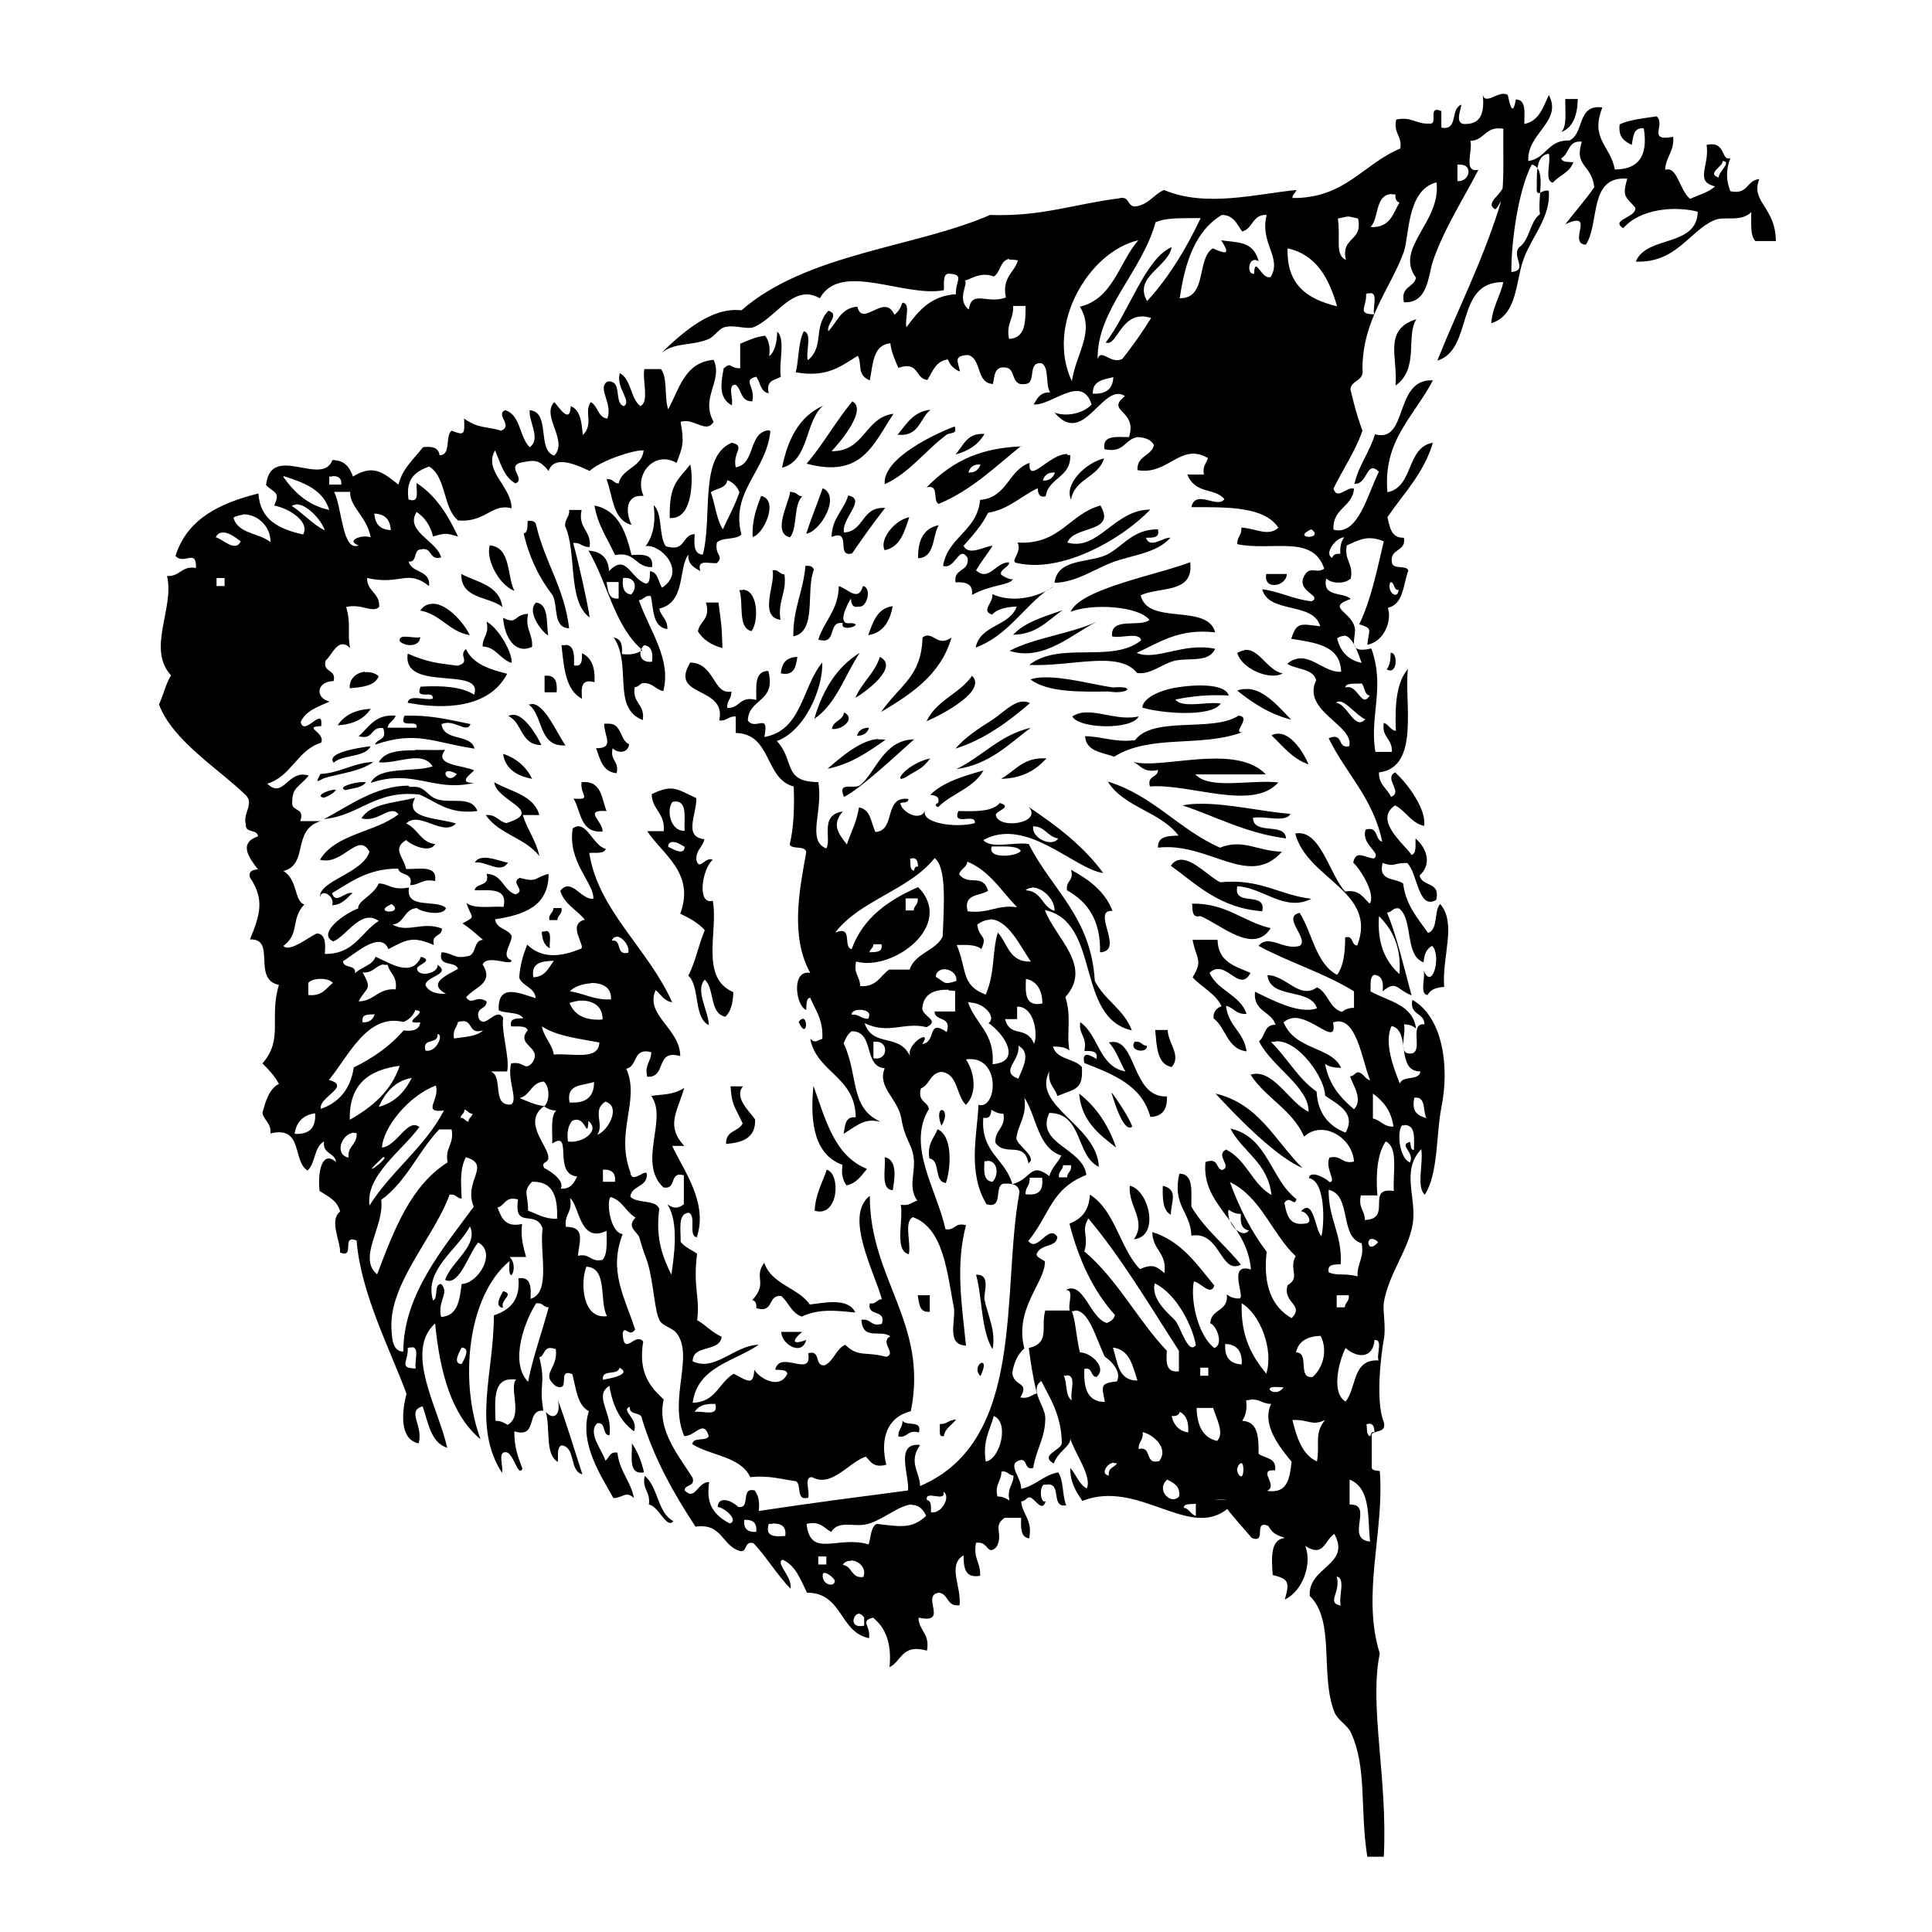<?xml version="1.0" encoding="UTF-8" standalone="no"?>
<!-- Created with Inkscape (http://www.inkscape.org/) -->
<svg xmlns:dc="http://purl.org/dc/elements/1.1/" xmlns:cc="http://creativecommons.org/ns#" xmlns:rdf="http://www.w3.org/1999/02/22-rdf-syntax-ns#" xmlns:svg="http://www.w3.org/2000/svg" xmlns="http://www.w3.org/2000/svg" version="1.1" width="100%" height="100%" viewBox="0 0 48 48" id="bear_head_xA0_Image_1_" xml:space="preserve">
<defs id="defs255" />
<path d="m 37.34,2.33 c -0.19,0.01 -0.44,0.25 -0.50,0.03 0.04,0.41 -0.03,0.71 -0.41,0.72 l 0.00,0.00 c -0.42,0.04 0.05,-0.68 -0.21,-0.42 -0.15,0.15 -0.03,0.59 -0.41,0.51 l 0,-0.41 c -0.36,-0.16 -0.06,0.35 -0.30,0.31 -0.33,0.02 -0.43,-0.18 -0.82,-0.10 -0.08,0.35 0.15,0.39 0.10,0.72 -0.92,0.38 -1.37,1.24 -2.68,1.23 -3.13e-4,-0.10 0.08,-0.12 0.10,-0.20 -1.01,0.10 -2.25,0.44 -3.29,0 -0.26,0.11 -0.38,0.37 -0.72,0.41 -0.20,-0.00 -0.13,-0.28 -0.41,-0.20 -1.06,0.13 -1.93,0.46 -3.19,0.41 -1.86,0.81 -4.55,0.95 -6.18,2.37 -0.75,-0.09 -1.47,0.56 -1.99,1.06 0.34,-0.27 0.73,-0.17 1.16,-0.34 0.16,-0.06 0.26,-0.26 0.41,-0.30 0.24,-0.07 0.54,0.06 0.72,0 0.57,-0.23 0.98,-1.10 1.65,-0.72 0.51,-0.93 2.11,-0.01 3.08,-0.20 0.01,-0.15 -0.03,-0.38 0.10,-0.41 0.44,0.01 0.18,0.18 0.20,0.51 -0.64,0.04 -0.94,0.43 -1.23,0.82 -0.05,-0.18 0.12,-0.60 -0.10,-0.61 -0.04,0.12 -0.10,0.23 -0.20,0.30 -0.24,-0.56 -0.79,0.33 -0.92,-0.20 -0.41,0.03 -0.50,0.38 -0.72,0.61 -0.06,-0.18 0.30,-0.42 0,-0.51 -0.39,0.42 -0.09,0.89 -0.51,1.23 -0.06,-0.21 0.12,-0.67 -0.10,-0.72 -0.14,0.27 -0.12,0.70 -0.20,1.02 0.79,0.14 1.13,-0.16 1.54,-0.41 0.12,0.19 -0.04,0.47 0.30,0.61 0.08,-0.39 0.07,-0.88 0.51,-0.92 0.03,0.24 0.12,0.42 0.20,0.61 0.52,-0.18 0.41,0.27 0.72,0.30 0.13,-0.20 0.20,-0.47 0.51,-0.51 0.05,0.14 0.16,0.25 0.30,0.30 -0.05,-0.26 -0.17,-0.39 0.20,-0.41 0.35,0.09 0.19,0.70 0.62,0.72 0.04,-0.19 0.03,-0.44 0.30,-0.41 0.29,0.01 0.12,0.48 0.51,0.41 0.28,-0.02 0.03,-0.58 0.41,-0.51 0.18,0.12 0.08,0.53 0.20,0.72 -0.25,-0.01 -0.32,0.15 -0.41,0.30 0.46,0.03 1.20,-0.77 1.44,0 -0.21,0.23 -0.64,0.31 -0.92,0.20 0.73,0.88 1.19,-0.77 1.75,-0.41 -0.50,0.40 0.32,0.33 0.10,1.02 -0.31,-0.00 -0.67,-0.06 -0.61,0.30 0.49,0.11 0.50,-0.25 0.82,-0.30 0.19,0.01 0.34,0.06 0.41,0.20 -0.06,0.27 -0.43,0.26 -0.41,0.62 0.76,0.14 1.07,-0.70 1.75,-0.30 -0.03,0.13 -0.14,0.19 -0.10,0.41 l -0.41,0 c 0.20,0.50 0.68,0.32 0.92,0.61 -0.17,0.25 -0.72,-0.26 -0.82,0.20 0.89,0.00 1.81,-0.02 2.16,0.51 -0.25,0.24 -0.60,9.41e-4 -0.92,0 0.02,0.19 -0.11,0.22 -0.10,0.41 0.86,0.18 1.88,-0.25 2.16,0.61 -0.20,0.14 -0.36,-0.10 -0.51,0.20 -0.17,0.38 0.47,0.46 0.20,0.61 -0.46,-0.05 -0.78,-0.24 -1.23,-0.30 0.16,0.62 1.27,0.30 1.44,0.92 -0.50,-0.06 -0.58,-0.11 -0.72,0.31 0.58,0.10 1.22,0.15 1.24,0.82 -0.48,0.03 -0.84,-0.60 -1.34,-0.20 0.22,0.15 0.64,0.11 0.72,0.41 -0.37,0.77 0.96,1.12 0.82,1.64 -0.31,0.07 -0.12,-0.35 -0.51,-0.20 0.42,0.87 1.11,1.49 1.33,2.57 -0.19,-0.04 -0.08,-0.39 -0.41,-0.30 -0.13,0.38 0.42,0.58 0.20,0.72 -0.24,-0.03 -0.44,-0.22 -0.51,0.10 0.21,0.20 0.56,0.80 0.41,1.02 -0.16,-0.14 -0.25,-0.36 -0.61,-0.30 -0.39,-0.42 -0.62,-1.57 -1.24,-1.44 0.29,1.13 2.06,1.44 1.54,2.78 -0.16,-0.00 -0.08,-0.26 -0.30,-0.20 0.00,0.38 -0.04,0.71 -0.20,0.93 -0.53,-0.28 -0.61,-1.03 -0.93,-1.54 -0.46,0.10 0.25,0.65 0,0.82 -0.40,0.12 -0.77,-0.31 -1.02,0 0.75,0.41 1.65,0.68 2.37,1.13 l 0,0.41 c -0.14,-0.00 -0.22,0.04 -0.30,0.10 -0.32,-0.09 -0.34,-0.48 -0.62,-0.61 -0.43,0.32 -0.78,-0.31 -1.23,-0.30 0.07,0.61 1.06,0.30 1.23,0.82 -0.44,0.16 -1.12,-0.21 -1.54,-0.41 -0.05,0.50 0.41,0.48 0.51,0.82 -0.29,-0.01 -0.25,0.29 -0.41,0.41 0.30,0.62 1.25,1.14 1.23,1.75 -0.49,-0.23 -0.88,-1.09 -1.44,-0.92 0.37,0.58 1.04,0.87 1.33,1.54 0.45,-0.42 1.20,0.01 1.24,0.62 -0.31,0.07 -0.30,-0.17 -0.61,-0.10 -0.12,0.27 0.19,0.60 0,0.61 -0.06,-0.08 -0.48,-0.32 -0.51,-0.10 0.43,0.08 0.38,1.19 0.31,1.44 -0.16,-0.15 -0.19,-0.97 -0.51,-0.61 0.12,-0.03 0.35,0.29 0.10,0.30 -0.40,0.06 -0.45,-0.23 -0.51,-0.51 0.14,-0.22 0.25,0.12 0.30,-0.10 -0.64,-0.48 -0.71,-1.55 -1.64,-1.75 0.30,0.58 0.93,0.84 1.02,1.65 -0.48,-0.27 -0.62,-0.88 -1.13,-1.13 -0.28,0.15 0.17,0.42 -0.10,0.51 -0.16,-0.04 -0.08,-0.32 -0.41,-0.20 -0.11,1.09 1.03,1.48 1.13,2.67 -0.62,-0.19 -0.10,0.75 -0.30,0.72 -0.14,0.00 -0.22,-0.04 -0.30,-0.10 0.05,0.43 -0.40,0.35 -0.41,0.72 0.14,0.03 0.35,0.52 0.10,0.61 -0.40,-0.30 -0.60,-1.17 -0.51,-1.65 0.15,-0.00 0.42,0.38 0.51,0.10 -0.43,-0.52 -0.81,-1.10 -1.54,-1.33 -0.00,0.45 0.37,0.51 0.30,1.02 -0.21,-0.18 -0.30,-0.23 -0.61,-0.10 -0.50,-0.52 -0.61,-1.45 -1.24,-1.85 -0.02,0.28 -0.11,0.57 -0.51,0.72 0.23,0.90 0.59,1.67 1.13,2.27 -0.02,0.11 -0.11,0.16 -0.20,0.20 -0.42,-0.12 -0.58,-1.06 -1.02,-0.82 0.22,-0.01 0.04,0.36 0.10,0.51 l -0.61,0 c -0.12,0.40 0.13,0.81 -0.41,0.93 0.05,0.36 0.08,0.62 0.20,1.13 -0.13,0.03 -0.19,0.14 -0.41,0.10 0.24,-0.41 -0.16,-0.25 -0.20,-0.61 0.04,-0.26 0.14,-0.47 0.30,-0.61 -0.26,-0.99 0.53,-1.66 0.51,-2.16 -9.41e-4,-0.02 -0.25,-0.11 -0.20,-0.20 0.12,-0.25 0.49,-0.14 0.51,-0.41 -0.22,-0.34 -0.50,0.41 -0.72,0.10 0.55,-0.68 0.55,-1.28 1.44,-1.64 -0.08,-0.67 -1.28,-0.77 -0.92,-1.54 0.84,0.01 0.65,1.06 1.23,1.34 -0.04,-1.04 -1.68,-1.51 -1.23,-2.37 -0.04,0.32 0.14,0.40 0.20,0.61 0.47,-0.19 0.64,-0.16 0.61,-0.72 -0.19,-0.22 -0.63,-0.18 -0.72,-0.51 0.17,-0.00 0.32,0.02 0.41,0.10 -0.08,-0.44 0.06,-0.81 -0.10,-1.33 0.69,-0.77 -0.25,-1.46 -0.51,-2.16 1.40,0.30 0.75,2.67 2.16,2.99 -0.19,-0.52 -0.68,-0.75 -0.92,-1.23 -0.09,-1.59 -1.08,-2.28 -1.64,-3.40 -0.34,-0.06 -0.95,0.13 -1.13,-0.10 1.08,-0.59 2.27,0.73 2.98,0.82 -0.49,-0.67 -1.15,-1.17 -1.85,-1.64 0.35,0.40 -0.75,0.57 -0.82,0.20 -0.01,-0.10 0.44,-0.20 0.10,-0.30 -0.18,0.22 -0.61,0.21 -1.03,0.20 -0.16,0.40 0.44,0.03 0.41,0.30 -0.47,0.13 -1.33,0.00 -1.24,-0.30 -0.15,0.28 -0.60,-0.00 -0.61,-0.20 0.08,-0.02 0.20,-0.00 0.20,-0.10 -0.63,-0.08 -0.30,0.79 -0.82,0.82 -0.11,-0.22 -0.11,-0.56 -0.41,-0.61 -0.05,0.35 -0.20,0.62 -0.30,0.92 -0.22,-0.28 -0.38,-0.50 -0.10,-0.82 -0.59,0.09 -0.27,0.68 -0.41,0.92 -0.50,-0.20 -0.07,-0.94 -0.20,-1.65 -0.89,-0.00 -0.58,-0.54 -1.03,-1.02 0.70,-0.25 1.15,-1.31 1.13,-1.95 -0.50,0.59 -0.50,1.69 -1.44,1.85 0.13,-0.64 -0.22,-0.14 -0.41,-0.41 0.02,-0.56 0.71,-0.44 0.51,-1.23 -0.35,-0.00 -0.30,0.38 -0.30,0.72 -0.42,-0.11 -0.40,0.21 -0.72,0.20 -0.02,-0.19 0.11,-0.22 0.10,-0.41 -0.46,0.09 -0.40,-0.70 -1.02,-0.72 -0.54,0.88 0.91,0.57 0.72,1.44 0.19,0.02 0.22,-0.11 0.41,-0.10 l 0,0.41 c 0.90,0.02 0.71,1.14 1.44,1.33 0.02,0.53 -0.00,1.03 -0.10,1.44 0.06,0.14 0.40,0.01 0.41,0.20 -0.17,0.94 -0.40,2.09 0.10,2.99 -0.49,-0.08 -0.35,0.84 -0.10,0.92 0.01,-0.12 -0.01,-0.29 0.10,-0.30 0.13,0.31 0.33,0.55 0.30,1.02 -0.14,0.04 -0.17,0.12 -0.30,0 0.17,0.85 1.12,0.93 1.13,1.95 -0.27,-0.03 -0.26,0.21 -0.30,0.41 0.43,-0.28 0.55,-0.38 0.92,-0.30 -0.78,-0.35 -0.54,-1.14 -0.92,-1.95 0.05,-0.12 0.10,-0.23 0.20,-0.30 0.58,-0.00 0.28,0.88 0.82,0.92 -0.19,0.47 0.32,0.75 0.41,1.23 0.09,0.54 0.24,0.61 0.30,0.93 0.08,0.40 -0.15,0.78 0.10,1.13 -0.13,0.03 -0.19,0.14 -0.41,0.10 0.07,0.40 -0.17,1.14 0.20,1.23 0.06,-0.27 -0.13,-0.81 0.10,-0.92 0.76,0.27 0.85,1.36 1.02,2.26 0.05,0.30 -0.20,0.92 0.30,0.93 -0.11,-1.07 -0.26,-2.00 0,-2.99 -0.29,-0.08 -0.26,0.14 -0.51,0.10 -0.22,-1.00 -0.97,-2.07 -0.41,-2.99 -0.04,-0.19 -0.29,-0.18 -0.20,-0.51 0.22,-0.08 0.22,-0.38 0.51,-0.41 0.42,0.05 0.36,0.59 0.61,0.82 0.29,-0.30 0.21,-0.81 0,-1.13 0.88,-0.12 0.78,1.26 0.31,1.13 -0.03,0.74 -0.28,1.67 0.20,2.47 0.43,0.12 0.18,-0.43 0.41,-0.51 0.23,-0.02 0.38,0.02 0.41,0.20 -0.46,2.48 0.18,6.18 -2.47,7.31 -0.01,-0.36 -0.30,-0.59 0,-1.02 -0.64,-0.07 -0.26,0.77 -0.30,1.13 -1.52,0.20 -2.24,0.29 -3.71,0.51 0.03,-0.23 -0.01,-0.39 -0.10,-0.51 -0.37,-0.09 -0.08,0.46 -0.41,0.41 -0.13,-0.14 -0.49,-0.30 -0.51,0 0.16,0.01 0.54,0.33 0.30,0.41 -0.52,-0.27 -0.57,-0.62 -0.51,-1.03 -0.30,-0.00 -0.34,0.48 -0.61,0.21 0.00,-0.16 0.26,-0.08 0.20,-0.31 -0.34,-0.55 -0.90,-1.19 -0.72,-1.95 -0.33,-0.31 -0.64,-0.65 -0.51,-1.44 -0.20,-0.25 -0.48,0.40 -0.51,-0.20 0.05,-0.23 0.16,0.12 0.31,-0.10 -0.28,-0.85 -0.66,-1.46 -0.31,-2.37 -0.31,-0.03 -0.41,-0.81 -0.30,-0.92 0.29,0.08 0.38,0.37 0.62,0.51 -0.24,0.25 0.05,0.34 0.10,0.51 0.10,0.37 0.14,0.42 0.20,0.61 0.15,0.50 0.17,1.21 0.30,1.44 0.07,0.13 0.31,0.18 0.41,0.30 0.46,0.56 -0.20,1.65 0.20,2.57 0.28,4.7e-4 0.48,-0.43 0.61,0 -0.06,0.14 -0.39,0.01 -0.41,0.20 0.46,0.29 1.20,0.30 1.44,0.82 0.46,-0.05 0.77,0.05 1.13,0.10 0.16,0.07 -0.01,0.50 0.31,0.41 0.05,-0.14 -0.12,-0.53 0.10,-0.51 0.48,0.27 0.92,-0.38 1.33,-0.51 0.12,0.11 0.18,0.29 0.51,0.20 -0.16,-0.65 0.02,-1.18 0.61,-1.33 0.44,-2.19 -1.02,-3.27 -1.02,-5.35 -0.65,0.50 0.12,1.90 0.30,2.57 -0.13,0.00 -0.14,0.13 -0.30,0.10 -0.07,0.35 0.41,0.13 0.30,0.51 -0.29,0.08 -0.26,-0.14 -0.51,-0.10 0.04,0.53 0.47,0.23 0.72,0.41 -0.28,0.15 0.17,0.42 -0.10,0.51 -0.51,-0.14 -0.70,0.02 -1.02,-0.30 -0.23,0.10 -0.28,0.40 -0.51,0.51 -0.27,0.03 -0.08,-0.39 -0.41,-0.30 0.11,0.64 -0.70,-0.10 -0.82,0.41 0.12,0.01 0.29,-0.01 0.30,0.10 -0.18,0.40 -0.68,0.13 -0.82,-0.10 -0.02,0.40 -0.15,0.29 -0.51,0.10 -0.37,0.21 -0.44,0.71 -1.02,0.72 0.12,-0.90 1.03,-1.02 1.64,-1.44 -0.60,0.01 -1.09,0.68 -1.64,0.41 0.00,-0.43 0.67,-0.21 0.72,-0.61 -0.24,-0.10 -0.39,-0.29 -0.61,-0.41 0.08,-0.55 -0.11,-0.83 0,-1.65 -0.13,-0.10 -0.31,-0.16 -0.41,-0.30 0.01,-0.29 -0.08,-0.70 0.20,-0.72 0.20,0.07 -0.02,0.57 0.20,0.61 0.29,-0.85 -0.32,-1.65 -0.61,-2.27 l 0.30,0 c -0.46,-0.50 -0.18,-0.83 0,-1.44 -0.31,0.19 -0.56,0.15 -0.82,0.20 0.42,0.57 -0.35,1.65 0.30,2.27 0.35,0.07 0.13,-0.41 0.51,-0.30 l 0,0.72 c -0.15,0.11 -0.25,0.11 -0.41,0 0.31,0.46 0.15,1.38 0.10,1.75 -0.21,-0.43 -0.40,-0.89 -0.30,-1.64 -0.10,-0.24 -0.56,-0.12 -0.72,-0.30 0.03,-0.27 0.38,-0.23 0.41,-0.51 0.04,-0.28 -0.38,0.25 -0.41,-0.10 -0.38,-1.02 0.25,-1.78 -0.10,-2.57 0.29,-0.05 0.15,-0.53 0.62,-0.41 0.00,0.24 -0.17,0.30 -0.10,0.61 0.49,0.04 0.19,-0.70 0.82,-0.51 0.00,-0.69 -0.89,-1.02 -0.61,-1.64 0.13,0.10 0.20,0.27 0.41,0.30 -0.60,-1.34 -1.84,-2.28 -2.06,-3.71 0.15,-0.01 0.37,0.03 0.41,-0.10 -0.33,-0.08 -0.48,-0.75 -0.82,-0.51 -0.14,0.83 0.54,1.37 0.51,1.75 -0.31,0.03 -0.54,-0.54 -0.82,-0.20 0.10,0.34 0.41,0.47 0.61,0.72 -0.46,0.11 0.04,0.67 -0.10,0.72 -0.47,0.20 -0.97,0.26 -1.33,-0.10 -0.10,0.24 -0.18,0.50 -0.20,0.82 0.08,0.22 0.38,0.23 0.41,0.51 -0.40,-0.12 -0.95,-0.39 -0.92,0.30 0.18,0.09 0.51,0.03 0.61,0.20 -0.16,0.00 -0.35,-0.01 -0.30,0.20 0.15,0.01 0.38,-0.03 0.41,0.10 -0.32,0.38 0.41,0.41 0.10,0.82 -0.19,0.19 -0.18,-0.06 -0.51,0 -0.11,0.39 0.18,0.90 0,1.02 -0.50,0.05 -0.18,-0.70 -0.51,-0.82 l 0.41,0 c 0.07,-0.34 -0.15,-0.98 -0.10,-1.33 -0.17,-0.30 -0.46,0.32 -0.61,0 -0.07,-0.28 0.20,-0.20 0.20,-0.41 -0.26,-0.17 -0.36,0.11 -0.51,-0.10 0.20,-0.26 0.71,-0.34 0.41,-0.82 0.13,-0.26 0.71,0.06 0.72,-0.10 -0.29,-0.10 0.02,-0.43 0,-0.61 -0.09,-0.18 -0.37,-0.16 -0.41,-0.41 0.70,-0.11 1.33,-0.31 1.33,-1.13 -0.38,0.10 -0.26,0.22 -0.72,0.10 -0.25,0.13 0.18,0.31 -0.10,0.41 -0.31,-0.09 -0.32,-0.50 -0.72,-0.51 0.09,0.33 -0.26,0.21 -0.30,0.41 0.38,-0.00 0.83,-0.07 0.72,0.41 -0.32,-0.02 -0.75,0.06 -0.92,-0.10 0.11,0.39 0.27,0.32 -0.10,0.51 0.18,0.12 0.34,0.26 0.51,0.41 -0.26,0.01 -0.14,0.40 -0.41,0.41 -0.31,0.07 -0.37,-0.10 -0.62,-0.10 -0.10,0.38 0.34,0.20 0.41,0.41 -0.23,0.14 -0.80,0.35 -0.30,0.62 -0.25,0.01 -0.42,-0.05 -0.51,-0.21 -0.01,-0.22 0.66,-0.27 0.30,-0.51 0.04,0.20 -0.47,0.33 -0.51,0.10 -0.01,-0.10 0.44,-0.20 0.10,-0.30 -0.23,0.53 -0.76,0.16 -1.13,0 -0.08,0.22 -0.35,0.25 -0.51,0.41 0.03,-0.23 -0.29,-0.11 -0.30,-0.30 0.24,-0.13 0.93,-0.79 1.13,-0.30 0.46,-0.24 0.60,-0.33 1.13,-0.10 -0.07,-0.28 0.20,-0.20 0.20,-0.41 -0.48,-0.19 -0.85,0.12 -1.23,-0.10 0.31,-0.03 0.28,-0.39 0.61,-0.41 0.08,0.09 0.65,0.22 0.72,0 -0.24,-0.23 -1.01,0.05 -0.92,-0.51 C 9.72,22.13 9.66,21.95 9.41,21.95 9.27,22.26 8.88,22.38 8.90,22.57 8.58,22.68 7.86,23.19 8.28,23.39 8.62,23.25 8.97,22.57 9.41,22.88 8.97,23.16 8.80,23.71 8.07,23.70 8.09,23.45 8.09,23.20 7.87,23.19 7.66,23.29 7.19,23.67 7.04,23.50 7.46,23.19 7.21,22.85 7.56,22.47 7.31,22.40 7.40,21.85 7.04,21.64 7.68,21.48 7.24,20.61 7.97,20.40 l -0.51,0 c 0.11,-0.32 -0.16,-0.24 -0.20,-0.41 -0.01,-0.44 0.14,-0.40 0.41,-0.72 -0.52,-0.17 -0.62,0.60 -1.03,0.20 0.60,-0.18 0.74,-0.83 1.34,-1.02 0.11,-0.26 -0.48,-0.39 0,-0.41 0.06,-0.53 -0.42,0.28 -0.51,-0.10 0.12,-0.28 0.43,-0.38 0.72,-0.51 -0.37,-0.09 -0.33,-0.50 0.10,-0.51 0.07,-0.31 -0.28,-0.19 -0.20,-0.51 0.17,-0.14 0.31,-0.60 0.61,-0.31 -0.08,-0.34 0.03,-0.58 -0.10,-1.02 0.39,-0.09 0.65,0.16 0.82,0 0.02,-0.36 -0.30,-0.37 -0.30,-0.72 0.83,0.19 1.00,-0.23 1.54,0.20 0.04,-0.41 -0.43,-0.31 -0.51,-0.61 0.23,0.03 0.11,-0.29 0.30,-0.30 0.31,-0.07 0.19,0.28 0.51,0.20 -0.10,-0.41 -0.91,-0.65 -0.61,-1.13 0.20,0.13 0.34,0.33 0.41,0.61 0.30,-0.09 0.32,-0.09 0.62,0 -0.25,-0.53 -0.55,-1.02 -1.03,-1.33 -0.02,0.18 0.10,0.51 -0.20,0.41 -0.08,-0.53 0.19,-0.70 0.51,-0.82 0.43,0.25 0.34,1.03 0.72,1.34 0.68,0.06 0.85,-0.44 1.33,-0.30 -9.42e-4,-0.55 -0.71,-0.93 -0.41,-1.44 0.13,0.30 0.22,0.67 0.51,0.82 0.25,-0.12 -0.21,-0.39 0.10,-0.51 0.41,-0.09 0.49,-0.07 0.72,0.20 0.15,-0.44 0.79,-0.10 1.02,0 0.28,-0.26 1.11,-0.53 1.34,-0.51 -0.04,0.43 -0.53,0.43 -0.62,0.82 -0.13,-0.00 -0.14,-0.13 -0.30,-0.10 0.16,0.42 0.15,1.01 0.62,1.13 -0.15,-0.31 -0.16,-0.76 0.30,-0.72 -0.25,-0.53 0.27,-1.14 0.82,-0.82 0.16,-0.42 0.19,-0.50 0.10,-1.02 0.33,-0.11 0.63,0.31 0.82,0 -0.34,-0.61 0.24,-1.01 0,-1.54 -0.72,0.06 -0.85,0.72 -1.13,1.23 C 16.50,9.85 16.59,9.38 16.42,9.17 l -0.41,0 c -0.06,0.27 0.13,0.81 -0.10,0.92 -0.25,-0.19 -0.22,-0.66 -0.51,-0.82 -0.11,0.36 0.31,0.70 0.10,0.82 -0.26,-0.07 -0.02,-0.66 -0.41,-0.61 -0.26,0.17 0.14,0.53 0,0.92 -0.24,-0.03 -0.23,-0.31 -0.41,-0.41 -0.18,0.24 0.08,0.54 -0.20,0.82 -0.03,-0.30 -0.05,-0.62 -0.30,-0.72 -0.02,0.49 -0.32,-0.02 -0.41,-0.10 -0.33,0.35 0.36,0.96 0,1.33 -0.44,-0.14 -0.08,-1.08 -0.61,-1.13 -0.03,0.28 0.29,0.72 0,0.92 -0.26,-0.25 -0.22,-0.80 -0.61,-0.92 -0.25,0.12 0.21,0.38 -0.10,0.51 -0.40,-0.12 -0.54,-0.04 -0.92,-0.30 0.02,0.41 0.00,0.42 -0.31,0.30 -0.17,0.13 -0.00,0.61 -0.30,0.61 -0.02,-0.18 -0.17,-0.23 -0.41,-0.20 -0.22,0.29 -0.51,0.52 -0.61,0.93 -0.37,-0.29 -0.62,-0.52 -1.13,-0.20 -0.08,-0.22 -0.20,-0.41 -0.51,-0.41 -0.26,0.68 -1.53,-0.44 -1.65,0.62 0.19,0.20 0.37,0.16 0.20,0.51 0.38,0.07 0.90,0.41 0.72,0.72 C 6.92,13.14 6.46,12.91 6.42,12.26 5.46,12.50 4.65,12.89 4.36,13.81 c 0.21,0.24 0.52,-0.20 0.51,0.30 -0.37,-0.06 -0.39,0.22 -0.72,0.20 0.19,0.80 -0.51,1.81 0.10,2.47 -0.13,0.20 -0.19,0.49 -0.30,0.72 0.33,0.90 1.51,1.62 2.16,2.26 0.21,0.21 -0.09,0.47 0,0.72 -0.03,0.23 0.29,0.11 0.30,0.30 -0.51,0.17 -0.20,0.56 0,0.82 -0.12,0.01 -0.24,0.03 -0.20,0.20 0.37,0.55 0.25,0.93 0,1.54 0.67,-0.03 0.04,0.99 0.72,1.13 -0.25,0.82 0.12,1.35 -0.41,1.95 0.15,0.15 0.30,0.30 0.41,0.51 -0.24,0.12 -0.33,0.42 -0.41,0.72 0.04,0.19 0.22,0.25 0.20,0.51 0.82,-0.20 0.54,0.69 0.92,0.92 0.20,-0.17 0.16,-0.59 0.41,-0.72 -0.04,0.32 0.27,0.27 0.30,0.51 -0.37,-0.32 -0.46,0.30 -0.41,0.72 0.20,0.13 0.44,0.23 0.51,0.51 -0.28,0.22 0.01,0.73 0,1.02 0.39,0.15 0.01,-0.46 0.41,-0.30 0.10,1.31 0.84,2.72 1.24,3.81 -0.12,0.45 -0.18,1.13 0.30,1.23 0.13,-0.43 -0.31,-0.81 0.10,-0.92 0.14,0.40 0.20,0.90 0.61,1.03 -0.20,-0.95 -1.08,-2.38 -0.30,-3.09 0.12,1.21 0.40,2.27 1.13,2.88 -0.53,-1.42 -0.34,-3.55 0.72,-4.43 -0.06,0.72 0.26,0.14 0,-0.10 l 0.41,0 c -0.06,-0.24 -0.14,-0.46 -0.10,-0.82 -0.43,0.09 -0.51,-0.16 -0.61,-0.41 0.19,-0.04 0.18,-0.29 0.51,-0.20 -0.11,0.77 0.44,0.23 0.61,0.72 -0.08,0.60 0.22,1.60 -0.30,1.75 0.02,-0.29 0.01,-0.56 -0.30,-0.51 0.05,0.56 -0.23,0.79 -0.61,0.92 -0.00,1.44 -0.54,2.75 0.20,3.91 0.05,-0.14 -0.12,-0.53 0.10,-0.51 0.19,0.01 0.30,0.64 0.41,0.41 -0.10,-0.27 -0.21,-0.54 -0.20,-0.93 0.60,0.19 0.27,-0.55 0.72,-0.51 -0.12,-0.72 0.07,-0.61 -0.10,-1.33 0.16,-0.04 0.08,-0.32 0.41,-0.20 0.06,0.51 -0.40,0.60 0,0.92 0.39,0.15 0.01,-0.46 0.41,-0.30 0.09,0.35 0.12,0.77 0.41,0.92 -0.25,0.79 0.30,1.60 0.61,2.16 0.25,-0.01 0.31,-0.19 0.51,0 -0.08,-0.43 -0.36,-0.66 -0.41,-1.13 -0.20,-0.03 -0.20,0.13 -0.30,0.20 -0.06,-0.24 -0.46,-0.69 -0.20,-0.93 0.23,-0.03 0.11,0.29 0.30,0.30 0.10,-0.55 -0.41,-0.97 0,-1.23 0.08,0.50 0.27,0.88 0.61,1.13 0.13,-0.31 -0.35,-0.52 -0.10,-0.61 -0.03,0.23 0.29,0.11 0.30,0.30 0.31,1.02 0.80,1.87 1.33,2.68 0.68,-0.10 0.65,0.50 1.13,0.61 0.16,-0.00 0.08,-0.26 0.31,-0.20 0.33,0.35 0.58,0.78 0.92,1.13 0.05,-0.30 -0.38,-0.63 -0.20,-0.72 0.33,0.14 0.45,0.50 0.61,0.82 0.89,0.00 0.80,0.98 1.54,1.13 0.05,-0.32 -0.24,-0.42 0.10,-0.51 0.30,0.24 0.47,0.62 0.41,1.23 0.30,-0.14 0.30,-0.59 0.93,-0.41 0.08,-0.43 -0.20,-0.48 -0.21,-0.82 0.78,0.17 0.04,-0.56 0.51,-0.62 0.24,0.03 0.19,0.36 0.51,0.31 0.05,-0.47 -0.31,-0.99 0.10,-1.24 0.00,0.30 0.03,0.58 0.41,0.51 0.02,-0.33 -0.18,-0.43 -0.10,-0.82 0.32,-0.05 0.27,0.35 0.51,0.10 0.18,-0.33 -0.11,-0.51 0.20,-0.72 l 0.41,0 c -0.01,0.25 -0.01,0.49 0.20,0.51 0.09,-0.47 -0.17,-0.58 -0.20,-0.92 0.10,3.14e-4 0.12,-0.08 0.20,-0.10 0.13,-0.01 0.31,0.41 0.41,0.10 -0.16,0.07 -0.16,-0.48 0,-0.41 0.43,-0.09 0.10,0.58 0.51,0.51 -0.10,-0.23 -0.06,-0.62 -0.20,-0.82 -0.37,0.07 -0.55,0.33 -0.92,0.41 0.01,-0.30 -0.39,-0.63 0,-0.72 0.16,0.00 0.08,0.26 0.30,0.20 0.07,-0.46 0.30,-0.74 0.30,-1.24 3.14e-4,-0.30 -0.41,-0.70 -0.10,-0.92 0.23,0.45 0.50,0.86 0.51,1.54 -6.28e-4,0.18 -0.57,0.30 -0.20,0.51 0.11,-0.31 0.43,-0.43 0.41,-0.62 0.11,0.36 0.55,0.95 0.41,1.24 -0.19,-0.10 -0.26,-0.34 -0.41,-0.51 -0.00,0.38 0.15,0.59 0.30,0.82 1.39,-0.55 2.65,0.97 3.60,0.20 0.19,0.25 0.41,0.48 0.61,0.72 0.39,0.15 0.02,-0.46 0.41,-0.30 0.14,0.25 0.29,0.24 0.41,0.30 -0.36,0.04 -0.33,0.48 -0.30,0.92 0.39,0.10 0.43,0.17 0.30,0.61 0.42,-0.19 0.69,-0.85 0.51,-1.33 0.46,0.29 0.46,-0.12 0.72,-0.30 0.43,0.77 -0.66,0.82 -0.61,1.54 0.64,0.62 0.25,1.95 0.61,2.88 0.08,0.21 0.32,0.32 0.41,0.51 0.41,0.88 0.22,1.88 0.41,3.09 l 0.41,0 c 0.10,-1.96 -0.37,-3.73 -0.10,-5.05 -0.46,-1.46 0.12,-3.04 0,-4.53 -0.07,-0.02 -0.20,-0.00 -0.20,-0.10 l 0,-0.82 c 0.09,-0.10 0.37,-0.03 0.30,-0.30 -0.21,-0.51 -0.07,-1.67 0,-2.05 0.06,-0.31 -0.03,-0.70 0,-0.92 0.12,-0.71 0.62,-1.32 0.72,-1.96 0.10,-0.66 -0.30,-1.30 0.21,-1.85 0.06,0.34 -0.13,0.95 0.09,1.13 0.34,-0.53 0.28,-1.53 0.41,-2.16 0.21,-1.04 0.03,-2.25 -0.72,-2.68 -0.08,0.39 0.30,0.31 0.30,0.61 -0.43,-0.05 0.05,0.80 -0.41,0.72 -0.23,-0.04 -0.04,-0.50 -0.10,-0.72 0.14,-0.00 0.22,0.04 0.30,0.10 -0.08,-0.60 -0.69,-0.67 -1.13,-0.92 0.01,-0.15 -0.03,-0.38 0.10,-0.41 0.18,0.02 0.23,0.17 0.20,0.41 0.35,-0.29 0.34,-0.05 0.72,0.10 -0.19,-0.69 -0.35,-1.42 -0.61,-2.06 0.13,-0.00 0.14,-0.13 0.30,-0.10 0.36,0.28 0.13,1.17 0.61,1.34 0.01,-0.19 0.07,-0.34 0.21,-0.41 0.24,0.22 0.01,1.14 -0.21,0.61 0.05,0.18 -0.11,0.60 0.10,0.61 0.06,-0.13 0.21,-0.19 0.41,-0.20 -0.06,-0.75 0.32,-1.58 -0.10,-2.06 -0.16,0.17 -0.04,0.63 -0.30,0.72 -0.25,-0.36 -0.55,-0.68 -0.62,-1.23 -0.19,-0.14 -0.63,-0.05 -0.51,-0.51 0.32,0.11 0.23,0.00 0.61,0 0.26,0.24 0.27,1.18 0.72,0.92 0.12,-0.47 -0.36,-0.32 -0.41,-0.61 0.29,-0.26 0.21,-0.64 -0.10,-0.92 -0.01,0.15 0.03,0.38 -0.10,0.41 -0.19,-0.28 -0.95,-0.86 -0.41,-1.23 0.27,0.14 0.39,0.43 0.72,0.51 0.07,-0.38 -0.38,-1.03 -0.72,-1.33 -0.29,0.16 0.21,0.48 -0.10,0.61 -0.09,-0.21 -0.31,-0.30 -0.30,-0.61 1.03,-0.12 0.62,-1.75 0.72,-2.57 -0.28,0.32 -0.33,0.89 -0.30,1.54 -0.14,-0.02 -0.17,-0.16 -0.30,-0.20 -0.06,0.37 0.22,0.39 0.20,0.72 l -0.41,0 c -0.15,-0.90 0.25,-1.60 -0.10,-2.57 -0.65,0.16 -0.36,-0.30 -0.41,-0.51 -0.09,-0.42 -0.73,-0.50 -0.10,-0.72 -0.19,-0.18 -0.72,-0.03 -0.61,-0.51 0.13,0.14 0.48,0.14 0.61,0 0.07,-0.38 -0.17,-0.44 -0.10,-0.82 0.30,-0.13 0.51,-0.27 0.92,-0.10 -0.17,0.72 -0.32,1.46 -0.61,2.06 0.35,0.11 0.24,0.12 0.20,0.51 0.42,-0.08 0.62,-0.60 0.51,-0.92 0.39,-0.08 0.38,-0.58 0.51,-0.93 -0.06,-0.14 -0.39,-0.01 -0.41,-0.20 -0.05,-0.36 0.36,-0.25 0.30,-0.61 -0.32,0.01 -0.35,-0.26 -0.41,-0.51 0.40,-0.59 0.90,-1.08 1.13,-1.85 -0.67,0.11 -0.47,1.10 -1.13,1.23 -0.11,-1.29 0.64,-1.85 1.13,-2.78 -0.98,-0.05 -0.60,1.57 -1.44,1.34 -0.13,0.44 -0.40,0.76 -0.51,1.23 0.34,0.02 0.29,-0.61 0.61,-0.30 -0.27,0.51 -0.51,1.61 -1.13,1.44 -0.03,-0.54 0.47,-0.55 0.51,-1.02 -0.18,-0.06 -0.42,0.30 -0.51,0 0.23,-0.48 0.53,-0.90 0.72,-1.44 -0.15,-0.40 -0.24,-0.78 -0.30,-1.03 0.03,-0.24 0.35,-0.19 0.30,-0.51 0.00,-1.21 0.69,-1.99 1.02,-2.88 0.15,-0.40 0.07,-1.56 0.82,-1.75 0.12,0.99 -1.06,1.63 -0.51,2.37 -0.05,0.25 -0.39,0.21 -0.30,0.61 0.60,0.03 0.60,-0.66 0.72,-1.02 0.26,-0.78 0.81,-1.64 1.13,-2.27 -0.39,0.08 -0.13,-0.48 -0.20,-0.72 0.36,-0.01 0.37,-0.38 0.82,-0.30 -0.01,0.81 0.04,1.50 -0.10,1.95 -0.45,1.42 -1.07,2.62 -1.54,3.81 0.91,-0.28 0.42,-1.97 1.64,-1.95 -0.08,0.36 -0.27,0.61 -0.30,1.02 0.67,-0.20 0.60,-1.09 0.82,-1.64 0.21,-0.54 0.66,-1.01 0.61,-1.65 -0.17,-0.04 -0.26,0.15 -0.30,0 0.01,-0.39 -0.05,-0.88 0.30,-0.92 0.06,0.21 -0.12,0.67 0.10,0.72 0.15,-0.18 0.42,-0.25 0.51,-0.51 -0.12,-0.01 -0.29,0.01 -0.30,-0.10 0.20,-0.10 0.16,-0.45 0.51,-0.41 -0.20,0.63 0.24,0.55 0.31,1.13 -0.22,0.32 -0.48,0.61 -0.72,0.92 0.78,-0.35 0.04,0.48 0.51,0.51 0.35,-0.53 0.06,-1.72 1.03,-1.64 -0.14,0.46 -0.03,0.45 0.20,0.72 0.03,0.25 -0.64,0.30 -0.30,0.51 0.41,-0.48 1.27,-0.56 1.85,-0.41 -0.02,0.89 -1.27,0.58 -1.54,1.24 1.01,0.04 1.33,-0.76 1.95,-1.03 0.26,-0.11 0.66,0.06 0.92,-0.20 9.42e-4,0.27 -0.03,0.58 0.10,0.72 l 0.51,0 c -0.00,-0.84 -0.64,-0.98 -0.41,-1.54 -0.32,0.02 -0.27,0.40 -0.72,0.30 -0.11,-0.28 -0.11,-0.53 0,-0.82 C 42.75,4.01 42.89,3.49 42.40,3.60 42.48,4.12 42.09,4.51 42.61,4.63 42.45,4.78 42.21,4.84 41.99,4.94 41.72,4.72 41.67,4.11 41.37,4.22 c 0.01,-0.32 0.23,-0.45 0.20,-0.82 -0.66,0.12 -0.18,-0.29 -0.41,-0.51 -0.32,0.05 -0.67,0.08 -0.92,0.20 -0.04,0.32 0.12,0.42 0.30,0.51 0.04,-0.19 0.03,-0.44 0.30,-0.41 0.11,0.70 -0.14,1.02 -0.72,1.02 -0.11,-0.60 -0.62,-0.75 -0.31,-1.54 -0.64,-0.09 -0.44,0.65 -0.82,0.82 -0.54,-0.02 -0.57,0.45 -1.02,0.51 -0.04,-0.69 0.86,-0.98 0.51,-1.64 C 38.34,2.66 38.24,3.01 37.87,3.08 37.87,2.81 37.93,2.48 37.66,2.47 37.57,3.03 37.47,2.37 37.46,2.36 c -0.03,-0.02 -0.07,-0.03 -0.11,-0.03 z m 1.55,0.13 c -0.01,0.29 0.05,0.67 -0.10,0.82 0.29,-0.11 0.40,-0.41 0.41,-0.82 l -0.30,0 z m 3.91,1.54 c 0.24,0.02 -0.11,0.27 -0.10,0.41 -0.31,-0.10 0.11,-0.27 0.10,-0.41 z m -6.52,0.09 c 0.32,-0.00 0.24,0.43 -0.07,0.41 l 0,-0.41 c 0.02,-0.00 0.05,-0.00 0.07,-0.00 z m 1.78,0.00 c 0.38,0.09 0.13,0.82 0.20,1.23 -0.25,0.18 -0.25,0.63 -0.51,0.82 -0.22,0.22 0.24,0.57 -0.20,0.62 -0.01,-0.68 0.16,-2.02 0.51,-2.68 z m -0.66,0.47 c -0.01,2.63e-4 -0.03,0.01 -0.05,0.03 0.01,0.23 -0.49,0.45 -0.20,0.61 0.11,-0.07 0.35,-0.65 0.26,-0.65 z M 34.58,4.83 c 0.02,-0.00 0.05,-0.00 0.09,0 -0.01,0.11 0.02,0.18 0.10,0.20 -0.16,0.28 -0.24,0.64 -0.72,0.61 0.22,-0.22 0.10,-0.79 0.52,-0.82 z m -4.23,0.51 c 0.30,0.00 0.38,0.23 0.51,0.41 0.27,-0.06 0.25,-0.43 0.61,-0.41 -0.18,0.70 0.39,1.06 0.10,1.54 C 31.35,6.97 31.17,6.32 31.16,6.80 30.96,6.84 31.01,6.33 31.27,6.49 31.14,5.97 30.71,6.03 30.34,5.97 30.55,6.30 30.51,6.34 30.13,6.17 29.72,6.44 30.00,7.42 29.31,7.41 29.44,6.51 29.70,5.74 30.34,5.35 z m 3.14,0.04 c 0.04,0 0.09,0.01 0.25,0.05 0.13,0.58 -0.44,0.45 -0.30,1.03 -0.28,-0.14 -0.13,-0.50 -0.20,-1.03 0.15,-0.03 0.21,-0.05 0.25,-0.05 z m -3.97,0.04 c 0.10,4.48e-4 0.20,0.00 0.31,0.00 -0.36,0.76 -0.79,1.47 -1.33,2.06 -0.35,-0.60 0.52,-0.84 0.61,-1.34 -0.65,0.27 -1.08,1.65 -1.64,2.37 0.30,0.12 0.38,-0.85 1.13,-0.61 -0.22,0.35 -0.46,0.70 -0.72,1.02 -0.29,0.14 -0.52,-0.28 -0.61,0 -0.02,-1.22 1.11,-2.18 1.44,-3.40 0.21,-0.09 0.50,-0.10 0.81,-0.10 z M 28.28,5.97 C 27.80,6.52 27.66,7.42 26.83,7.62 27.21,8.25 26.74,8.76 26.63,9.47 25.97,8.08 27.05,6.25 28.28,5.97 z m 3.71,0.20 c 0.72,0.16 1.03,0.75 1.23,1.44 C 32.51,7.44 31.96,7.10 31.99,6.17 z m -6.92,0.28 c 0.05,-0.00 0.12,0.00 0.22,0.02 -0.09,0.31 -0.40,0.41 -0.30,0.92 -0.45,0.18 -0.85,-0.21 -0.92,0.30 -0.32,-0.25 0.00,-0.64 -0.10,-0.72 0.15,-0.03 0.39,-0.23 0.72,-0.10 0.17,-0.10 0.15,-0.40 0.39,-0.44 z m 8.98,0.83 c 0.19,0.01 0.05,0.36 0.09,0.53 -0.44,-0.01 -0.18,-0.17 -0.20,-0.51 0.04,-0.01 0.07,-0.02 0.10,-0.01 z m -8.87,0.32 0.30,0 c 0.00,0.42 -0.01,0.80 -0.41,0.82 -0.08,-0.38 0.12,-0.49 0.10,-0.82 z M 35.19,7.93 C 34.35,8.19 34.74,8.90 34.67,9.58 35.27,9.16 34.92,8.34 35.19,7.93 z M 19.31,8.24 c -0.01,0.26 -0.05,0.49 -0.20,0.61 0.03,-0.23 -0.01,-0.39 -0.10,-0.51 -0.24,0.03 -0.43,0.12 -0.62,0.20 l 0,0.61 c -0.28,0.00 -0.20,-0.17 -0.41,0 -0.07,0.38 -0.13,0.74 0.20,0.92 0.05,-0.14 -0.12,-0.53 0.10,-0.51 0.15,0.12 0.12,0.42 0.41,0.41 0.09,-0.36 -0.26,-0.53 0.10,-0.61 0.10,0.13 0.10,0.38 0.31,0.41 -0.08,-0.33 0.15,-0.32 0.30,-0.41 -0.06,-0.34 0.13,-0.95 -0.10,-1.13 z m 8.35,1.13 c -0.01,0.28 -0.17,0.43 -0.51,0.41 l -0.00,0 c -0.01,-0.32 0.26,-0.35 0.51,-0.41 z m -6.49,0.61 c -0.40,0.48 -0.72,1.06 -1.13,1.54 1.38,0.37 1.65,-0.48 2.16,-1.24 -0.72,0.09 -0.71,0.94 -1.54,0.93 0.23,-0.24 0.90,-1.05 0.51,-1.24 z m -0.72,0.10 c -0.59,0.26 -0.88,0.83 -1.02,1.54 0.68,-0.17 0.56,-1.15 1.02,-1.54 z m 2.67,0.10 c -0.43,0.04 -0.60,0.36 -0.82,0.62 0.54,0.06 0.55,-0.41 0.82,-0.62 z m 0.61,0.41 c -0.43,0.16 -1.81,0.78 -1.75,1.44 0.62,-0.28 1.01,-0.84 1.54,-1.23 0.08,-0.06 0.27,0.00 0.20,-0.20 z m -4.63,0.10 c -0.52,0.05 -0.32,0.84 -0.82,0.92 -0.09,-0.36 0.26,-0.53 -0.10,-0.61 -0.82,0.34 -0.47,1.85 -0.72,2.78 -0.22,-0.01 -0.22,-0.25 -0.20,-0.51 -0.33,0.01 -0.21,0.46 -0.72,0.30 -0.18,-0.26 -0.07,-0.81 -0.30,-1.02 0.06,0.47 -0.03,0.79 -0.20,1.02 0.35,-0.07 1.04,0.61 0.41,1.03 -0.10,-0.13 -0.09,-0.38 -0.30,-0.41 -0.01,0.12 0.01,0.29 -0.10,0.31 -0.40,-0.13 -0.48,-0.77 -0.92,-0.31 -0.01,-0.32 -0.19,-0.49 -0.51,-0.51 0.47,0.79 0.65,1.89 1.34,2.47 -0.11,0.08 -0.27,0.13 -0.51,0.10 0.02,-0.23 -0.02,-0.38 -0.20,-0.41 0.46,0.69 -0.06,1.75 0.72,2.05 0.06,-0.41 -0.27,-0.41 -0.20,-0.82 0.10,3.14e-4 0.12,-0.08 0.20,-0.10 0.25,-0.01 0.31,0.16 0.51,0.20 0.20,-0.79 -0.31,-1.44 -0.61,-2.26 0.13,-0.00 0.14,-0.13 0.30,-0.10 0.07,0.33 0.04,0.77 0.41,0.82 0.01,-0.25 -0.16,-0.31 -0.20,-0.51 0.66,-0.15 0.47,-1.00 0.72,-1.34 -0.01,0.25 0.15,0.32 0.30,0.41 -0.10,-0.31 0.22,-0.18 0.41,-0.20 0.19,-0.19 -0.06,-0.18 0,-0.51 0.13,-0.14 0.48,-0.06 0.61,-0.20 -0.28,-1.08 0.62,-1.56 0.72,-2.57 z m 5.28,0.09 c -0.37,0.01 -0.46,0.31 -0.64,0.51 0.32,-0.08 0.57,-0.25 0.72,-0.51 -0.02,-0.00 -0.05,-0.00 -0.07,-0.00 z m 1.00,0.31 c -0.94,0.04 -1.66,0.30 -2.36,1.02 0.33,-0.09 0.14,0.33 0.30,0.41 0.82,-0.34 1.40,-0.92 2.05,-1.44 z m 1.14,0.19 c -0.45,-0.01 -0.98,0.78 -0.94,0.22 -0.53,0.18 -0.56,0.87 -1.23,0.92 -0.07,0.78 -0.80,0.91 -0.92,1.64 0.31,0.10 0.39,-0.54 0.61,-0.20 0.05,0.36 -0.36,0.25 -0.30,0.61 0.26,-0.02 0.44,0.04 0.41,0.31 0.52,-0.28 0.97,-0.23 1.02,-0.41 -0.02,0.08 -0.30,-0.08 -0.30,-0.10 -0.04,-0.12 0.22,-0.19 0.20,-0.30 -0.34,7.85e-4 -0.50,0.49 -0.82,0.20 0.12,-0.21 0.28,-0.40 0.41,-0.61 -0.18,-3.14e-4 -0.59,0.27 -0.72,0 0.22,-0.25 0.45,-0.50 0.61,-0.82 0.52,-0.09 0.81,-0.41 1.23,-0.61 0.01,0.12 0.03,0.24 0.20,0.20 0.07,-0.47 0.63,-0.46 0.61,-1.02 -0.02,-0.00 -0.05,-0.01 -0.08,-0.01 z m 0.91,0.11 c -0.45,0.10 -1.00,0.64 -0.82,1.02 0.09,-0.52 0.68,-0.55 0.82,-1.02 z M 17.15,11.54 c -0.31,0.40 -0.53,0.48 -0.51,1.33 0.60,0.05 0.58,-1.05 0.51,-1.33 z m 7.15,0 c 0.01,-0.00 0.04,-6.86e-4 0.06,0 -0.04,0.12 -0.13,0.21 -0.30,0.20 0.03,-0.11 0.10,-0.19 0.24,-0.20 z m 1.85,0.20 c 0.01,-0.00 0.04,-7.06e-4 0.06,0 -0.04,0.12 -0.13,0.21 -0.30,0.20 0.03,-0.11 0.10,-0.19 0.24,-0.20 z m -17.90,0.09 c 0.16,-0.01 0.24,0.05 0.23,0.21 l -0.30,0 0,-0.20 c 0.02,-0.00 0.05,-0.00 0.07,-0.00 z m -1.20,0.00 C 7.56,11.99 8.03,12.17 8.18,12.67 7.64,12.55 7.31,12.23 7.04,11.85 z m 11.02,0.10 c 0.14,0.05 0.25,0.16 0.30,0.30 -0.11,0.33 -0.27,0.61 -0.41,0.92 -0.16,-0.24 -0.19,-0.62 -0.30,-0.92 0.13,-0.10 0.38,-0.09 0.41,-0.30 z m 2.37,0.20 c -0.13,0.37 -0.28,0.73 -0.41,1.13 0.35,-0.05 0.87,-0.93 0.41,-1.13 z m -0.76,0.09 c -0.01,-6.91e-4 -0.03,0.00 -0.05,0.00 l -0.00,0 c -0.02,0.26 -0.46,1.03 0.00,1.13 0.19,-0.25 0.08,-0.80 0.30,-1.02 -0.11,-0.00 -0.13,-0.10 -0.25,-0.10 z m -11.39,0.00 0.41,0 c -0.02,0.37 0.41,0.60 0.51,1.13 -0.21,-0.08 -0.64,0.08 -0.30,0.20 -0.41,0.17 -0.41,-0.95 -0.61,-1.33 z m 10.62,0.10 c -0.11,0.30 -0.23,0.59 -0.21,1.02 0.26,-0.05 0.67,-0.91 0.21,-1.02 z m 2.16,0 c -0.11,0.36 -0.40,0.55 -0.41,1.02 0.52,-0.21 0.09,0.52 0.51,0.41 0.26,-0.38 0.53,-0.76 0.82,-1.13 -0.59,-0.04 -0.51,0.58 -1.02,0.61 -0.08,-0.34 0.58,-0.83 0.10,-0.92 z M 7.35,12.53 c 0.25,-0.02 0.63,0.37 0.72,0.65 -0.31,-0.16 -0.53,-0.42 -0.82,-0.61 0.03,-0.02 0.06,-0.03 0.10,-0.03 z m 7.42,0.03 c 0.08,0.49 0.33,0.83 0.51,1.23 0.51,-0.10 0.50,0.31 0.92,0.30 0.04,-0.32 -0.21,-0.32 -0.51,-0.30 -0.14,-0.57 -0.32,-1.11 -0.92,-1.23 z m 12.57,0 c -0.78,0.21 -1.00,0.98 -2.06,0.92 0.13,0.25 -0.23,0.49 0,0.51 1.09,0.25 2.57,-0.57 3.30,-1.33 -0.90,-0.00 -1.29,1.04 -2.06,0.82 0.15,-0.43 1.23,-0.23 0.82,-0.92 z m -13.20,0.10 c 0.02,0.19 -0.11,0.22 -0.10,0.41 0.30,0.66 0.05,1.87 0.61,2.27 -0.04,-0.30 -0.26,-1.31 -0.41,-1.85 0.19,-0.02 0.22,0.11 0.41,0.10 0.05,-0.42 -0.30,-0.45 -0.20,-0.92 l -0.30,0 z m -4.84,0.10 c 0.26,0.01 0.39,0.14 0.41,0.41 -0.26,-0.01 -0.39,-0.14 -0.41,-0.41 z m -3.27,0.02 c 0.34,-0.02 0.70,0.28 0.69,0.69 -0.27,-0.23 -0.81,-0.20 -0.92,-0.61 0.07,-0.04 0.15,-0.06 0.23,-0.07 z m 16.56,0.07 c -0.37,0.07 -0.75,0.56 -0.61,0.82 0.39,-0.08 0.49,-0.46 0.61,-0.82 z m -9.48,0.10 c -0.01,0.12 0.01,0.29 -0.10,0.30 0.14,0.61 0.39,1.11 0.72,1.54 0.14,0.26 0.00,0.81 0.41,0.82 -0.12,-1.01 -0.61,-1.65 -0.82,-2.57 -0.02,-0.08 -0.08,-0.11 -0.20,-0.10 z m 10.20,0.10 c -0.36,0.08 -0.51,0.37 -0.50,0.82 0.42,-0.02 0.35,-0.53 0.51,-0.82 l -0.00,0 z m 5.46,0.10 c -0.61,-3.14e-4 -0.84,0.39 -1.23,0.61 -0.43,0.24 -1.27,0.09 -1.34,0.72 0.53,-0.01 0.99,-0.34 1.44,-0.51 0.48,-0.18 1.09,-0.22 1.44,-0.61 -0.18,-0.02 -0.51,0.29 -0.61,0 0.16,-0.00 0.35,0.01 0.30,-0.20 z m 3.81,0 c 0.35,0.26 -0.53,0.24 0,0 z m -27.03,0.08 c 0.16,0.00 0.36,0.17 0.43,0.22 -0.13,0.29 -0.46,-0.07 -0.62,-0.10 0.04,-0.09 0.11,-0.12 0.18,-0.12 z m 27.85,0.12 c -0.08,0.09 -0.11,0.23 -0.10,0.41 -0.11,-0.01 -0.18,0.02 -0.20,0.10 -0.22,-0.10 0.09,-0.51 0.30,-0.51 z m -21.23,0.20 c -0.11,0.33 0.22,0.98 0.61,1.13 -0.19,-0.38 -0.08,-1.08 -0.61,-1.13 z m 17.42,0.41 c -0.81,0.32 -2.74,0.66 -2.99,1.24 0.52,-0.21 1.67,-0.15 1.96,0.20 -0.24,0.20 -0.98,-0.09 -0.93,0.41 0.21,0.06 0.68,-0.12 0.72,0.10 -0.72,0.58 -2.02,0.01 -2.78,0.61 1.04,0.05 2.23,-0.37 2.68,0.20 0.33,0.05 0.61,-0.22 0.92,-0.30 0.34,-0.09 0.86,0.06 1.02,-0.30 -0.79,-0.17 -1.46,0.31 -1.95,0.10 0.56,-0.25 1.03,-0.61 1.95,-0.51 -0.19,-0.73 -1.68,-0.16 -1.85,-0.92 0.46,-0.22 1.33,-0.03 1.23,-0.82 z m -9.58,0.10 c -0.05,0.63 -0.31,1.06 -0.30,1.75 0.60,-0.12 0.30,-1.14 0.51,-1.65 -0.02,-0.08 -0.08,-0.11 -0.20,-0.10 z m -0.82,0.10 c 0.10,0.31 -0.36,1.16 0.20,1.24 -0.07,-0.49 0.16,-0.66 0.10,-1.13 -0.13,-0.00 -0.14,-0.13 -0.30,-0.10 z m -7.73,0.10 c -0.01,0.63 0.68,0.55 1.02,0.82 -0.07,-0.54 -0.62,-0.61 -1.02,-0.82 z m 20.00,0 c -0.08,0.42 0.51,0.31 0.51,0 l -0.51,0 z m -26.08,0.10 0.20,0 0,0.20 -0.20,0 0,-0.20 z m 10.10,0 c 0.32,-0.04 0.36,0.26 0.20,0.41 -0.18,-0.02 -0.23,-0.18 -0.20,-0.41 z m -0.41,0.10 0.30,0 0,0.41 c -0.27,0.03 -0.26,-0.21 -0.30,-0.41 z m 19.48,0 c 0.11,0.02 0.06,0.20 0.20,0.20 -0.04,0.28 -0.32,0.00 -0.20,-0.20 z m -13.71,0.10 c -0.01,0.60 -0.36,0.86 -0.51,1.33 0.49,0.15 0.21,-0.47 0.61,-0.41 -0.09,0.25 0.58,0.03 0.20,0 -0.39,0.07 -0.06,-0.51 0,-0.61 0.01,0.12 0.03,0.24 0.20,0.20 0.20,0.04 0.33,-0.47 0.10,-0.51 -0.12,0.42 -0.39,0.05 -0.61,0 z m 5.35,0 c -0.05,0.03 -0.10,0.06 -0.16,0.10 0.05,-0.03 0.11,-0.06 0.16,-0.10 z m -0.16,0.10 c -0.36,0.20 -0.92,0.31 -1.38,0.10 0.06,0.18 -0.30,0.42 0,0.51 0.12,-0.14 0.35,-0.19 0.61,-0.20 -0.18,0.50 -0.91,0.45 -1.02,1.02 0.78,-0.29 1.17,-0.98 1.79,-1.44 z m -7.58,-0.00 c -0.02,-7.44e-4 -0.05,0.00 -0.08,0.00 0.11,0.33 -0.05,0.94 0.30,1.02 0.18,-0.22 0.18,-1.02 -0.22,-1.03 z m -5.13,0.31 c -0.24,0.21 0.11,0.70 0.30,0.82 -0.05,-0.31 0.02,-0.78 -0.30,-0.82 z m 4.22,0 c 0.12,0.43 -0.16,0.45 -0.20,0.72 0.13,0.20 0.33,0.34 0.61,0.41 -0.02,-0.61 -0.03,-0.59 -0.10,-1.13 l -0.30,0 z m -6.78,0.03 c -0.12,-0.00 -0.23,0.04 -0.32,0.17 0.51,0.09 0.71,0.52 1.23,0.61 -0.12,-0.27 -0.54,-0.77 -0.90,-0.78 z m 11.42,0.06 c -0.39,0.05 -0.49,0.40 -0.61,0.72 0.38,-0.06 0.54,-0.35 0.61,-0.72 z m 4.22,0.10 c -0.45,0.16 -0.93,0.29 -1.23,0.61 0.60,-0.01 0.86,-0.36 1.23,-0.61 z m -13.29,0.09 c -0.36,0.03 -0.25,0.28 -0.61,0.10 0.03,0.48 0.30,0.92 0.72,0.72 0.02,-0.33 -0.18,-0.43 -0.10,-0.82 z m -1.02,0.20 c 0.07,0.31 -0.10,0.37 -0.10,0.61 0.34,0.02 0.43,0.32 0.72,0.41 0.03,-0.22 -0.29,-0.83 -0.61,-1.02 z m 15.15,0 c -0.65,0.30 -1.53,0.39 -2.16,0.72 0.84,0.27 1.55,-0.41 2.16,-0.72 z m 6.15,0.34 c 0.22,0.01 0.35,0.44 0.44,0.68 -0.33,-0.07 -0.53,-0.28 -0.61,-0.61 0.06,-0.04 0.11,-0.06 0.17,-0.06 z m -10.35,0.00 c -0.03,1.96e-4 -0.07,0.01 -0.12,0.05 -0.03,0.98 -0.55,1.16 -1.03,1.85 0.75,-0.45 1.48,-0.92 1.75,-1.85 -0.30,0.21 -0.42,-0.05 -0.59,-0.05 z m -13.00,0.03 c -0.07,0.00 -0.12,0.03 -0.11,0.11 0.13,0.14 0.50,0.15 0.51,-0.10 -0.09,0.03 -0.28,-0.02 -0.40,-0.01 z m 4.01,0.21 c -0.03,-0.00 -0.06,-0.00 -0.10,0.00 0.06,0.55 0.10,1.12 0.51,1.33 -0.02,-0.26 -0.03,-0.51 0.31,-0.41 0.02,-0.36 -0.07,-0.61 -0.31,-0.72 -0.00,0.16 0.01,0.35 -0.20,0.30 0.01,-0.25 0.01,-0.49 -0.20,-0.51 z m 1.95,0.00 c 0.18,0.02 0.23,0.17 0.20,0.41 -0.32,0.04 -0.36,-0.25 -0.20,-0.41 z m -4.43,0.10 c -0.19,0.18 0.14,0.31 -0.20,0.41 -0.54,-0.07 -0.72,-0.08 -1.24,-0.30 -0.15,0.98 1.90,0.29 1.65,1.02 -0.31,-0.20 -0.79,-0.23 -1.33,-0.20 -0.16,0.36 0.34,0.06 0.30,0.30 -0.18,0.05 -0.60,-0.12 -0.62,0.10 0.87,0.17 2.02,0.15 2.47,-0.72 -0.43,-0.11 -0.85,-0.24 -1.02,-0.61 z m 19.34,0.03 c -0.05,0.00 -0.11,0.03 -0.17,0.06 0.09,0.38 0.80,0.70 1.13,0.51 -0.38,-0.06 -0.59,-0.64 -0.96,-0.58 z m -9.55,0.06 c -0.57,0.35 -0.92,0.92 -1.13,1.64 0.55,-0.37 0.76,-1.09 1.13,-1.64 z m 13.19,0 c 0.00,0.17 -0.02,0.32 -0.10,0.41 0.28,0.16 0.28,-0.44 0.10,-0.41 z m -14.74,0.10 c -0.26,0.01 -0.39,0.14 -0.41,0.41 0.34,0.07 0.37,-0.17 0.41,-0.41 z m 2.05,0 c -0.13,0.41 -0.45,0.64 -0.61,1.02 0.27,-0.16 1.10,-0.77 0.61,-1.02 z M 9.06,16.69 c -0.20,0.02 -0.39,0.17 -0.37,0.41 0.30,-0.03 0.62,-0.05 0.72,-0.30 -0.09,-0.08 -0.22,-0.11 -0.34,-0.10 z m 4.47,0.10 0,0.41 0.30,0 c 0.02,-0.26 -0.03,-0.44 -0.30,-0.41 z m 10.62,0 c -0.30,0.44 -0.89,0.61 -1.13,1.13 0.46,-0.20 1.50,-0.77 1.13,-1.13 z m 1.77,0.04 c -0.12,0.00 -0.23,0.02 -0.32,0.05 0.43,0.32 1.19,0.31 1.95,0.30 0.46,0.08 0.70,-0.15 0.10,-0.10 -0.48,-0.07 -1.20,-0.27 -1.73,-0.25 z m 7.91,0.15 c 0.08,0.08 0.06,0.28 0.20,0.30 -0.21,0.34 -0.29,-0.30 -0.61,-0.20 0.03,-0.13 0.25,-0.08 0.41,-0.10 z m -4.01,0.05 c -0.19,0.00 -0.38,0.02 -0.52,0.04 -0.39,0.05 -0.90,0.24 -0.92,0.51 0.41,0.13 1.70,0.26 1.95,-0.10 -0.34,-0.06 -0.95,0.13 -1.13,-0.10 0.39,-0.08 0.82,-0.13 1.33,-0.10 -0.07,-0.20 -0.39,-0.25 -0.71,-0.25 z m 1.11,0.09 c -0.06,0.00 -0.13,0.01 -0.19,0.04 0.38,0.30 0.79,0.58 1.34,0.72 -0.27,-0.27 -0.69,-0.80 -1.14,-0.76 z m -5.52,0.31 c -0.25,0.01 -0.52,0.30 -0.75,0.45 -0.33,0.21 -0.70,0.45 -0.92,0.72 0.74,-0.24 1.31,-0.67 1.85,-1.13 -0.05,-0.03 -0.11,-0.04 -0.17,-0.04 z m 7.86,0.00 c 0.16,-0.02 0.45,0.36 0.65,0.44 -0.26,0.29 -0.44,-0.37 -0.72,-0.41 0.01,-0.02 0.03,-0.03 0.06,-0.03 z M 13.19,17.50 c -0.02,7.14e-4 -0.04,0.00 -0.06,0.00 0.38,0.27 0.23,1.06 0.92,1.02 -0.22,-0.31 -0.52,-1.05 -0.85,-1.03 z m -3.98,0.11 c -0.38,0.02 -0.66,0.16 -0.82,0.41 0.38,-0.02 0.66,-0.16 0.82,-0.41 z m 17.78,0.09 c -0.12,0.00 -0.24,0.03 -0.35,0.10 0.17,0.31 1.48,0.34 1.65,0 -0.47,0.10 -0.91,-0.11 -1.29,-0.10 z m -6.02,0.00 c -0.03,0.21 -0.27,0.20 -0.30,0.41 0.23,0.04 0.61,-0.25 0.30,-0.41 z m -8.23,0.06 c -0.03,0.00 -0.08,0.01 -0.11,0.03 0.35,0.16 0.30,0.72 0.82,0.72 -0.12,-0.26 -0.43,-0.76 -0.70,-0.75 z m -2.45,0.02 c -0.07,-5.28e-4 -0.15,3.53e-4 -0.24,0.00 -0.16,0.36 0.34,0.06 0.30,0.30 l -0.72,0 c 0.02,-0.14 0.16,-0.17 0.20,-0.30 -0.52,-0.04 -0.66,0.29 -0.92,0.51 0.38,0.11 0.29,-0.25 0.61,-0.20 0.11,0.32 -0.16,0.25 -0.20,0.41 1.03,-0.35 1.42,-0.06 2.47,0.10 -0.09,-0.38 -0.77,-0.17 -0.82,-0.61 0.32,-0.14 0.62,0.25 0.72,-0.00 -0.45,-0.09 -0.87,-0.20 -1.41,-0.21 z m 20.48,0.00 c -0.63,0.42 -2.12,0.00 -2.57,0.61 -0.51,0.06 -0.80,-0.09 -1.24,-0.10 0.02,0.38 0.42,0.40 0.72,0.51 0.92,-0.57 2.13,-0.22 3.19,-0.61 -0.28,0.04 0.25,-0.38 -0.10,-0.41 z m -15.69,0.20 c -0.02,7.59e-4 -0.04,9e-6 -0.07,0.00 -0.00,0.32 0.27,0.61 -0.20,0.61 0.10,0.27 0.16,0.59 0.51,0.62 0.07,-0.31 -0.17,-0.30 -0.10,-0.62 0.13,0.13 0.38,0.13 0.41,-0.10 -0.24,-0.10 -0.17,-0.53 -0.53,-0.51 z m 6.51,0.10 c -0.17,-0.00 -0.26,0.07 -0.30,0.20 0.17,0.00 0.26,-0.07 0.30,-0.20 z m 4.02,0 c -0.77,0.18 -1.20,0.71 -1.85,1.03 0.83,-0.12 1.30,-0.62 1.85,-1.03 z m 6.12,0.15 c -0.04,0.00 -0.09,0.01 -0.14,0.04 0.28,0.26 0.51,0.58 0.92,0.72 -0.12,-0.30 -0.45,-0.80 -0.78,-0.76 z m -9.91,0.13 c -0.43,0.02 -0.94,0.46 -1.26,0.74 0.59,-0.12 1.01,-0.42 1.44,-0.72 -0.05,-0.01 -0.11,-0.01 -0.18,-0.01 z m 0.90,0.01 c -0.76,0.00 -0.96,0.81 -1.34,1.13 -0.15,0.13 -0.59,-0.11 -0.41,0.30 0.43,-0.22 1.29,-1.03 1.75,-1.44 z M 9.21,18.54 c -0.34,0.04 -1.12,0.17 -0.92,0.41 0.22,-0.21 0.77,-0.12 0.92,-0.41 l 0,-0.00 z m 1.11,0.10 c -0.40,-3.2e-5 -0.77,0.03 -0.91,0.30 0.48,0.04 1.07,-0.31 1.34,0.10 -0.48,0.16 -1.33,-0.02 -1.54,0.41 1.08,-0.36 1.56,0.24 2.57,0 -0.43,0.01 -0.07,-0.23 0,-0.31 -0.26,-0.13 -1.03,-0.12 -0.72,-0.51 -0.23,0.01 -0.49,1.8e-5 -0.74,0 z m 2.18,0.10 0,0.00 c 0.06,0.37 0.35,0.54 0.72,0.61 -0.14,-0.29 -0.38,-0.51 -0.72,-0.62 z m 10.61,0.10 c -0.67,0.16 -1.00,0.74 -0.51,0.41 0.15,-0.10 0.32,-0.14 0.51,-0.41 l 0,-0.00 z m 2.78,0 c -0.50,0.01 -0.69,0.33 -1.02,0.51 0.53,-0.01 0.87,-0.22 1.13,-0.51 l 0,-0.00 c -0.03,-0.00 -0.06,-8.86e-4 -0.10,0 z m 4.15,0.01 c -0.71,0.02 -1.46,0.19 -1.88,0.08 0.18,0.09 0.26,0.28 0.61,0.20 -0.00,0.20 -0.28,0.13 -0.20,0.41 0.99,-0.08 2.55,0.62 3.19,-0.10 -0.67,-0.08 -1.71,0.19 -2.06,-0.20 l 1.75,0 c -0.32,-0.34 -0.86,-0.41 -1.41,-0.39 z m -20.75,0.08 c -0.52,0.02 -0.82,0.27 -1.33,0.30 -0.11,0.21 -0.11,0.21 0.10,0.10 0.42,-0.12 0.92,-0.17 1.23,-0.41 z m 15.15,0.21 c -0.50,0.14 -1.01,0.29 -1.33,0.61 0.12,0.01 0.24,0.03 0.20,0.20 -0.05,-0.00 -0.11,0.08 0,0.10 0.34,-0.34 0.89,-0.47 1.13,-0.92 z m -13.29,0.02 c 0.04,0.00 0.11,0.02 0.20,0.07 -0.20,0.27 -0.40,-0.08 -0.20,-0.07 z m 3.38,0.27 c -0.02,-6.72e-4 -0.05,0.00 -0.08,0.00 -0.05,0.32 0.28,0.45 -0.20,0.41 0.19,0.32 0.16,0.86 0.72,0.82 0.02,-0.25 -0.50,-0.55 0.10,-0.51 -0.12,-0.29 -0.12,-0.71 -0.53,-0.72 z m -5.53,0.00 c -0.23,0.01 -0.63,0.13 -0.42,0.20 0.18,-0.05 0.42,-0.05 0.51,-0.20 -0.02,-0.00 -0.05,-0.00 -0.08,0 z m 3.28,0 c 0.04,0.48 1.29,0.71 0.30,1.02 -0.19,-0.04 -0.25,-0.22 -0.51,-0.20 0.31,0.47 0.99,0.57 1.33,1.02 -0.08,-0.39 -0.30,-0.65 -0.41,-1.02 l 0.41,0 c -0.14,-0.50 -0.71,-0.58 -1.13,-0.82 z m 15.25,0 c 0.40,0.63 1.31,0.74 1.75,1.33 -0.26,0.01 -0.52,0.01 -0.51,0.30 1.26,-0.15 2.26,1.03 3.08,0.10 -0.61,-0.01 -0.96,-0.33 -1.54,-0.10 -1.02,-0.45 -1.65,-1.29 -2.78,-1.64 z m -17.38,0.09 c -0.82,-0.00 -1.49,0.51 -2.10,0.83 0.90,-0.09 1.26,-0.73 2.37,-0.61 0.43,0.18 0.72,0.50 1.44,0.41 -0.15,-0.40 -0.68,-0.17 -1.02,-0.30 -0.22,-0.08 -0.27,-0.28 -0.51,-0.30 -0.05,-0.00 -0.10,-0.00 -0.16,-0.00 z m 6.51,0.07 c -0.12,0.00 -0.26,0.04 -0.47,0.14 0.01,0.39 0.34,0.47 0.30,0.92 l -0.41,0 c 0.37,0.57 1.20,1.04 0.82,2.05 0.23,0.11 0.45,0.23 0.61,0.41 -0.15,0.35 -0.23,0.79 -0.41,1.13 0.30,0.27 0.12,1.03 0.51,1.23 -0.00,-0.34 -0.35,-0.87 -0.10,-1.13 0.25,0.22 0.11,0.84 0.51,0.92 0.14,-0.12 0.19,-0.35 0.20,-0.61 -0.84,-0.36 -0.37,-1.51 -0.51,-2.27 -0.41,0.11 -0.26,-0.81 0,-1.02 -0.19,-0.09 -0.34,0.30 -0.41,0 -0.01,-0.25 0.16,-0.31 0.20,-0.51 -0.53,-0.06 -0.19,-0.61 -0.20,-1.02 -0.30,-0.14 -0.45,-0.24 -0.65,-0.24 z m -8.37,0.03 c -0.17,0.02 -0.47,0.16 -0.24,0.20 0.12,-0.05 0.23,-0.10 0.30,-0.20 -0.01,-0.00 -0.03,-0.00 -0.06,0 z m 2.02,0.20 c -0.48,0.13 -1.09,0.13 -1.33,0.51 0.41,0.12 0.72,-0.36 0.92,-0.10 -0.57,0.45 -1.56,0.48 -1.95,1.13 0.58,0.15 0.94,-0.71 1.23,-0.20 -0.17,0.54 -1.26,0.72 -1.23,1.13 0.04,-0.24 0.39,-0.00 0.30,0.20 0.26,-0.01 0.36,-0.18 0.51,-0.30 -0.18,-0.06 -0.42,0.30 -0.51,0 0.47,-0.28 0.89,-0.61 1.64,-0.61 0.04,0.19 0.39,0.08 0.30,0.41 0.24,0.00 0.30,-0.17 0.62,-0.10 0.06,-0.41 -0.39,-0.29 -0.72,-0.30 -0.06,-0.30 -0.36,-0.50 0,-0.72 0.10,0.11 0.59,0.35 0.72,0.10 -0.36,-0.04 -0.43,-0.39 -0.72,-0.51 0.33,-0.33 0.91,0.34 1.24,0 -0.42,-0.14 -1.28,-0.11 -1.03,-0.61 z m 6.46,0.09 c 0.32,-0.00 0.22,0.42 0.24,0.73 -0.36,0.02 -0.46,-0.53 -0.30,-0.72 0.02,-0.00 0.04,-0.00 0.06,-0.00 z m 13.05,0.06 c -0.15,0.00 -0.30,0.01 -0.44,0.04 0.84,0.28 1.57,0.69 2.57,0.82 -0.02,-0.41 -0.81,-0.07 -0.82,-0.51 0.27,-0.06 0.82,0.13 0.93,-0.10 -0.67,-0.05 -1.55,-0.26 -2.24,-0.25 z m -4.15,0.56 c 0.30,0.00 0.35,0.26 0.62,0.30 -0.14,0.23 -0.67,-0.00 -0.62,-0.30 z m -8.94,0.39 c 0.10,0.00 0.24,0.10 0.28,0.12 -0.01,0.25 -0.34,0.02 -0.41,0 0.00,-0.09 0.05,-0.12 0.12,-0.12 z m 8.13,0.11 c 0.21,-0.00 0.41,0.00 0.50,0.10 l 0.00,0 c -0.02,0.14 -0.85,0.24 -0.72,-0.10 0.06,2.75e-4 0.14,-0.00 0.21,-0.00 z M 12.06,21.31 c -0.11,-0.00 -0.21,0.02 -0.26,0.12 0.27,-0.05 0.64,0.30 0.82,0 -0.12,-0.01 -0.35,-0.11 -0.55,-0.12 z m 10.61,0.01 c 0.12,-9.7e-4 0.13,0.10 0.14,0.21 -0.08,-0.01 -0.09,0.04 -0.10,0.10 -0.12,-0.01 -0.08,-0.18 -0.10,-0.30 0.02,-0.00 0.04,-0.00 0.05,-0.00 z m 0.55,0.00 c 0.29,0.22 0.24,1.09 0.20,1.95 -0.18,0.36 -0.69,0.41 -0.82,0.82 l -0.51,0 c -0.22,0.15 -0.31,0.44 -0.72,0.41 0.00,-0.24 -0.17,-0.30 -0.10,-0.61 0.92,0.25 2.47,-0.91 1.54,-1.85 -0.73,0.32 -1.37,0.76 -1.65,1.54 -0.23,-0.04 0.05,-0.60 -0.41,-0.41 0.62,-0.81 1.83,-1.05 2.47,-1.85 z m 6.14,0.04 c -0.10,-0.00 -0.19,0.03 -0.27,0.15 0.65,0.47 1.21,1.05 2.27,1.13 0.11,-0.52 -0.73,-0.09 -0.62,-0.62 0.62,0.02 1.18,0.65 1.84,0.31 -0.79,-0.09 -1.27,-0.51 -2.26,-0.41 -0.25,-0.11 -0.64,-0.55 -0.96,-0.56 z m 3.22,0.98 c 0.00,3.99e-4 0.00,-3.87e-4 0.00,0 l 0,-0.00 c -0.00,0.00 -0.00,0.00 -0.00,0.00 z m -8.54,-0.93 c 0.55,0.23 0.84,0.73 1.23,1.13 -0.51,-0.07 -0.71,0.17 -1.23,0.10 -0.11,-0.45 0.31,-0.37 0.51,-0.51 -0.14,-0.45 -0.49,-0.10 -0.72,-0.41 0.03,-0.13 0.18,-0.16 0.20,-0.30 z m 2.57,0.20 c 0.08,0.29 -0.14,0.26 -0.10,0.51 0.50,0.28 0.84,0.73 0.82,1.54 0.63,-0.03 -0.24,-1.06 0.31,-1.03 -0.19,-0.49 -0.59,-0.78 -1.03,-1.02 z m -0.97,0.44 c 0.25,-0.01 0.57,0.29 0.56,0.58 -0.31,-0.09 -0.32,-0.50 -0.72,-0.51 0.04,-0.04 0.09,-0.06 0.15,-0.06 z m -3.14,0.27 0.30,0 c 0.02,0.16 -0.09,0.17 -0.10,0.30 l -0.20,0 0,-0.30 z M 9.73,22.46 c 0.35,0.26 -0.53,0.24 0,0 z m 19.89,0 c 0.01,0.16 -0.01,0.35 0.20,0.30 0.49,0.19 1.32,0.98 1.75,0.30 -0.69,-0.16 -1.09,-0.62 -1.95,-0.61 z m -15.87,0.10 c -0.00,0.13 -0.13,0.14 -0.10,0.30 l 0.20,0 c 0.00,-0.13 0.13,-0.14 0.10,-0.30 l -0.20,0 z m 20.51,0.20 c 0.32,0.32 0.56,0.74 0.51,1.44 -0.34,-0.30 -0.56,-0.74 -0.51,-1.44 z m -9.66,0.08 c 0.44,-0.00 0.75,0.67 1.01,1.05 -0.54,0.02 -0.57,-0.45 -0.82,-0.72 -0.15,0.50 -0.06,0.98 -0.30,1.54 -0.62,-0.23 -0.46,-0.62 -0.72,-1.23 0.25,-0.01 0.49,-0.01 0.61,0.10 0.17,-0.36 -0.06,-0.25 -0.10,-0.61 0.11,-0.08 0.22,-0.12 0.32,-0.12 z m -11.05,0.30 c -0.02,4.63e-4 -0.05,0.00 -0.09,0.01 0.01,0.19 0.06,0.34 0.20,0.41 -0.02,-0.15 0.07,-0.43 -0.10,-0.43 z m 1.77,0.13 c 0.14,-0.00 0.33,0.23 0.29,0.40 -0.33,0.08 -0.14,-0.34 -0.41,-0.30 0.02,-0.06 0.06,-0.09 0.11,-0.09 z m 14.31,0.09 c 0.10,0.48 0.26,0.50 0,0.92 0.22,0.25 0.56,0.39 0.72,0.72 -0.12,0.04 -0.21,0.13 -0.20,0.30 0.31,0.23 0.33,0.76 0.82,0.82 -0.06,-0.48 -0.46,-0.63 -0.51,-1.13 0.19,0.04 0.25,0.22 0.51,0.20 -0.16,-0.48 -0.72,-0.57 -0.92,-1.02 0.40,-0.38 0.74,0.53 1.02,0 -0.38,-0.16 -0.81,-0.27 -0.82,-0.82 l -0.61,0 z m -7.93,0.10 0.20,0 c 0.04,0.21 -0.14,0.19 -0.30,0.20 l -0.00,0 c 0.01,-0.08 0.10,-0.10 0.10,-0.20 z m -7.94,0.41 c -0.13,0.17 -0.21,0.40 -0.51,0.41 -0.06,-0.37 0.21,-0.40 0.51,-0.41 z m -4.22,0.10 c 0.02,-0.00 0.06,-0.00 0.09,0 0.05,0.21 0.25,0.29 0.20,0.61 -0.45,-0.03 -0.52,0.29 -0.92,0.30 0.20,-0.38 0.35,-0.27 0.10,-0.72 l 0,-0.00 c 0.26,0.02 0.31,-0.16 0.51,-0.20 z m 13.89,0.11 c 0.15,-0.01 0.35,0.09 0.33,0.29 -0.32,0.11 -0.27,0.04 -0.51,-0.10 0.00,-0.11 0.08,-0.17 0.18,-0.19 z M 7.97,24.32 c 0.12,0 0.24,0.03 0.30,0.10 -0.17,0.13 -0.26,0.34 -0.61,0.30 l 0,-0.30 c 0.06,-0.07 0.18,-0.10 0.30,-0.10 z m 17.52,0.00 c 0.28,0.06 0.40,0.28 0.41,0.61 -0.43,0.09 -0.43,-0.24 -0.41,-0.61 z m -10.81,0.10 c 0.27,-0.00 0.52,0.10 0.50,0.41 -0.43,0.02 -0.66,-0.15 -1.02,-0.20 0.09,-0.11 0.31,-0.19 0.52,-0.20 z m 8.89,0.19 c 0.05,0.00 0.10,0.00 0.16,0.01 l 0,0.51 -0.51,0 c 0.00,0.26 0.44,0.10 0.30,0.51 -0.50,-0.34 -0.24,0.25 -0.61,0.30 0.28,-0.40 -0.40,-0.02 -0.30,0.30 -0.28,-0.59 -0.92,-0.20 -1.13,-0.82 0.60,0.29 0.99,-0.04 1.54,0.10 0.37,-0.18 -0.17,-0.28 -0.10,-0.51 0.04,-0.31 0.28,-0.43 0.65,-0.42 z m -9.15,0.25 c 0.27,-0.01 0.56,0.11 0.55,0.47 -0.45,0.03 -0.70,-0.12 -0.82,-0.41 0.08,-0.03 0.17,-0.05 0.26,-0.06 z m 9.69,0.05 c 0.32,-0.00 0.66,0.35 0.45,0.51 0.38,0.25 0.85,0.96 0.10,1.02 0.06,-0.78 -0.43,-1.00 -0.61,-1.54 0.02,-0.00 0.04,-0.00 0.06,-0.00 z m 1.17,0.10 c 0.43,-0.00 0.51,0.72 0.41,0.92 -0.20,-0.47 -0.59,-0.13 -0.72,-0.61 l 0.30,0 0,-0.30 z m -3.96,0.08 c 0.15,-0.01 0.35,0.04 0.25,0.22 -0.18,0.01 -0.22,-0.12 -0.41,-0.10 -0.01,-0.06 0.06,-0.11 0.16,-0.12 z m -10.98,0.01 c 0.34,0.03 -0.44,0.35 0.10,0.30 -0.02,0.18 -0.17,0.23 -0.41,0.20 -0.33,0.38 -0.75,0.68 -1.24,0.92 -0.08,0.53 -0.36,0.87 -0.82,1.03 -0.06,-0.30 0.78,-0.56 0.20,-0.72 0.47,-0.55 0.94,-1.66 1.85,-1.44 0.14,-0.05 0.25,-0.16 0.30,-0.30 z m -1.03,0.10 c -0.04,0.12 -0.13,0.21 -0.30,0.20 -0.04,-0.22 0.14,-0.19 0.30,-0.20 z m 22.88,0.09 c 0.47,0.02 1.04,0.71 0.93,0.11 0.58,-0.20 0.71,0.92 0.92,1.44 -0.13,-0.03 -0.16,-0.18 -0.30,-0.20 -0.08,0.01 -0.10,0.10 -0.20,0.10 0.08,0.23 0.33,0.58 0.10,0.82 -0.33,-0.28 -0.62,-0.60 -0.72,-1.13 0.09,0.07 0.22,0.10 0.40,0.10 -0.25,-0.54 -1.13,-0.42 -1.43,-1.13 0.09,-0.08 0.19,-0.11 0.30,-0.11 z m -12.24,0.02 c -0.03,-0.00 -0.06,0.02 -0.11,0.08 0.20,0.43 0.24,-0.07 0.11,-0.08 z m -8.44,0.06 c 0.24,-6.32e-4 0.13,0.34 0.49,0.23 -0.15,0.15 -0.45,0.16 -0.72,0.20 -0.04,-0.21 0.07,-0.27 0.10,-0.41 0.05,-0.01 0.09,-0.02 0.12,-0.02 z m 15.33,0.02 c -0.05,0.32 0.18,0.36 0.10,0.72 0.16,0.00 0.35,-0.01 0.30,0.20 -0.09,-0.06 -0.38,-0.24 -0.30,0.10 0.71,0.28 1.43,0.55 1.64,1.34 0.28,-0.01 0.43,-0.17 0.41,-0.51 -0.90,0.04 -0.74,-1.52 -1.44,-1.34 0.18,0.19 0.27,0.48 0.41,0.72 -0.66,-0.12 -0.66,-0.91 -1.13,-1.23 l -0.00,0 z m -13.39,0.10 c 0.36,0.25 0.91,0.31 1.44,0.41 -0.01,0.46 -0.69,0.26 -1.13,0.30 -0.05,-0.28 -0.25,-0.42 -0.30,-0.72 z m 21.12,0 c 0.50,0.11 0.09,1.13 0.72,1.13 -0.03,0.24 -0.44,0.09 -0.51,0.30 -0.15,-0.36 -0.41,-1.04 -0.20,-1.44 z m -5.87,0.10 c 0.04,0.40 0.04,0.85 0.41,0.92 0.25,-0.28 -0.09,-0.59 -0.10,-0.92 l -0.30,0 z m -17.83,0.10 c 0.17,0.01 -0.04,0.48 -0.30,0.41 -0.09,-0.33 0.33,-0.14 0.30,-0.41 z m 20.83,0.18 c 0.58,-0.03 1.23,0.95 1.22,1.35 0.29,0.21 0.79,0.42 0.51,0.92 -0.41,-0.16 -0.69,-0.47 -0.72,-1.02 -0.46,-0.32 -0.73,-0.84 -1.13,-1.23 0.03,-0.01 0.07,-0.01 0.11,-0.01 z m -9.93,0.01 c 0.32,-0.00 0.29,0.49 -0.07,0.41 l 0,-0.41 c 0.02,-0.00 0.05,-0.00 0.07,-0.00 z m 6.47,0 c -0.01,-6.81e-4 -0.03,0.00 -0.05,0.00 -0.16,0.25 0.34,0.30 0.30,0.10 -0.11,-0.00 -0.13,-0.10 -0.25,-0.10 z m -2.94,0.10 c 0.33,0.17 0.11,0.55 0,0.82 -0.48,-0.18 0.06,-0.45 0,-0.82 z M 9.93,26.48 c -0.21,0.63 -0.69,1.03 -1.24,1.34 -0.02,-0.88 0.47,-1.24 1.24,-1.34 z m 0.30,0.30 c -0.17,0.34 -0.41,0.61 -0.82,0.72 0.16,-0.35 0.39,-0.64 0.82,-0.72 z m 3.29,0.10 c 0.14,0.13 0.14,0.48 0,0.61 0.08,0.05 0.16,0.10 0.30,0.10 -0.15,0.14 -0.09,0.53 -0.10,0.82 0.53,-0.35 0.00,0.76 0.62,0.82 -0.08,0.15 -0.15,0.32 -0.41,0.30 0.13,-0.23 -0.41,-0.52 -0.41,-0.51 -0.09,-0.19 0.13,-0.09 0.10,-0.30 -0.04,-0.29 -0.64,-0.86 -0.10,-1.24 -0.24,-0.03 -0.42,-0.12 -0.61,-0.20 0.27,-0.06 0.28,-0.39 0.61,-0.41 z m 1.24,0 c -0.00,0.37 -0.20,0.54 -0.61,0.51 -0.09,-0.47 0.33,-0.41 0.61,-0.51 z m 3.39,0.10 c 0.03,0.49 0.10,0.49 0.30,0.93 -0.09,0.21 -0.43,0.17 -0.41,0.51 0.41,-0.03 0.74,-0.15 0.72,-0.61 -0.15,-0.21 -0.53,-0.55 -0.30,-0.82 l -0.30,0 z m 2.06,0 c -0.10,0.99 0.06,1.72 0.72,1.96 -0.03,0.23 0.01,0.39 0.10,0.51 0.25,-0.05 0.37,-0.24 0.51,-0.41 -0.81,-0.32 -1.03,-1.23 -1.33,-2.06 z m -9.38,0.00 c 0.10,0.34 -0.36,0.68 0.20,0.61 -0.48,0.92 -1.31,1.50 -1.85,2.36 -0.10,-0.75 0.82,-1.37 1.24,-1.95 -0.30,-0.23 -0.55,0.47 -0.93,0.51 0.03,-0.51 0.68,-1.30 1.34,-1.54 z m 16.78,0.16 c -0.00,-0.00 6.88e-4,0.00 0.01,0.03 l -0.00,0 c 0.09,0.29 0.31,0.98 0.51,0.82 -0.07,-0.23 -0.49,-0.84 -0.52,-0.85 z m -0.80,0.03 c 0.06,0.68 0.49,1.01 0.92,1.34 -0.19,-0.55 -0.49,-1.01 -0.92,-1.34 z m 3.39,0 c 0.61,0.66 1.51,1.57 2.16,1.85 -0.67,-0.66 -1.08,-1.60 -2.16,-1.85 z m 3.91,0 c 0.25,0.18 0.46,0.43 0.51,0.82 -0.25,0.01 -0.31,-0.16 -0.51,-0.20 l 0,-0.62 z m 1.08,0.10 c 0.24,0.01 0.16,0.35 0.25,0.51 -0.21,-0.06 -0.38,-0.15 -0.30,-0.51 0.01,-0.00 0.03,-0.00 0.05,-0.00 z m -9.74,0.00 c 0.31,0.48 0.33,1.25 0.92,1.44 -0.09,0.18 -0.24,0.30 -0.30,0.51 -0.48,-0.37 -0.44,0.08 -0.92,0.20 -0.16,-0.62 -0.79,-0.78 -0.72,-1.65 0.17,0.03 0.19,-0.08 0.20,-0.20 0.08,0.05 0.16,0.10 0.30,0.10 0.06,0.37 -0.22,0.39 -0.20,0.72 0.24,0.36 0.72,-0.06 0.82,0.51 0.23,-0.14 -0.25,-0.42 -0.30,-0.61 0.04,-0.36 0.27,-0.55 0.20,-1.02 z m -10.41,0.10 c 0.41,0.12 0.05,0.75 -0.20,0.82 0.18,-0.25 -0.14,-0.61 0.20,-0.82 z m -3.50,0.20 c 0.08,0.01 0.10,0.10 0.20,0.10 -0.01,0.08 -0.10,0.10 -0.10,0.20 -0.08,-0.01 -0.10,-0.10 -0.20,-0.10 0.01,-0.08 0.10,-0.10 0.10,-0.20 z m 11.85,0.01 c -0.05,0.01 -0.10,0.13 0,0.39 0.16,-0.26 0.07,-0.41 0,-0.39 z m -15.56,0.08 c 0.02,0.36 -0.14,0.53 -0.51,0.51 0.04,-0.29 0.21,-0.47 0.51,-0.51 z m 6.50,0.16 c 0.23,-0.00 0.26,0.48 0.29,0.03 0.31,0.25 -0.17,0.57 -0.51,0.51 -0.03,-0.24 0.01,-0.39 0.10,-0.51 0.04,-0.02 0.08,-0.03 0.11,-0.03 z m 20.56,0.13 c 0.29,-0.00 0.24,0.33 0.24,0.62 -0.10,-0.00 -0.07,-0.12 -0.10,-0.20 -0.30,0.08 0.13,0.25 0,0.51 -0.26,-0.10 -0.33,-0.74 -0.20,-0.92 0.02,-0.00 0.04,-0.00 0.06,-0.00 z m -23.97,0.11 0.30,0 c 0.07,0.38 -0.17,0.44 -0.10,0.82 -0.92,0.58 -1.33,1.68 -1.75,2.78 -0.50,-0.41 0.19,-1.20 0.10,-1.85 0.62,-0.44 0.92,-1.20 1.44,-1.75 z m 12.37,0 c -0.08,0.22 -0.26,0.35 -0.20,0.72 0.29,0.05 0.10,0.58 0.41,0.61 0.13,-0.37 0.17,-1.17 -0.20,-1.33 z m -14.49,0.09 c 0.02,-9.4e-4 0.04,9.81e-4 0.06,0.00 0.02,0.30 -0.23,0.31 -0.20,0.61 -0.36,-0.07 -0.18,-0.60 0.14,-0.62 z m 25.63,0.21 c 0.32,0.15 0.17,0.78 0.20,1.23 -0.72,-0.11 -0.02,0.70 -0.72,0.72 0.00,-0.24 -0.17,-0.30 -0.10,-0.61 0.13,0 0.27,0.00 0.41,0 -0.04,-0.55 0.00,-1.02 0.20,-1.33 z M 9.52,28.75 c 0.22,-0.03 -0.73,0.67 0,0 z m 2.05,0 c 0.66,0.19 -0.07,0.59 0.20,1.23 -0.74,1.01 -1.75,2.18 -1.75,3.60 C 9.75,33.58 9.74,33.23 9.73,33.08 9.62,31.93 10.78,30.76 11.17,29.68 c 0.16,-0.02 0.17,0.09 0.30,0.10 -0.01,-0.31 -0.06,-0.71 0.10,-1.02 z m 10.41,0 c 0.03,0.31 -0.11,0.80 0.20,0.82 0.03,-0.20 0.15,-0.75 -0.20,-0.82 z m 2.54,0.09 c 0.29,-0.01 0.29,0.38 0.14,0.52 -0.22,-0.01 -0.22,-0.25 -0.20,-0.51 0.02,-0.00 0.04,-0.00 0.06,-0.00 z m 1.89,0.11 0.20,0 c 0.02,0.16 -0.09,0.17 -0.10,0.30 l -0.20,0 -0.00,0 c -0.02,-0.16 0.10,-0.17 0.10,-0.30 z M 14.98,29.06 c 0.22,-0.01 0.32,0.08 0.30,0.30 l -0.30,0 0,-0.30 z m 5.56,0 c -0.11,0.33 -0.28,0.61 -0.30,1.02 0.59,0.18 0.66,-0.91 0.30,-1.02 z m 8.76,0.10 c -0.18,0.80 0.28,0.94 0.30,1.54 0.72,-0.13 0.72,0.98 1.23,0.72 -0.39,-0.49 -0.90,-0.88 -1.23,-1.44 -0.01,-0.36 0.07,-0.82 -0.30,-0.82 z m -3.71,0.10 0.30,0 c 0.04,0.32 -0.08,0.45 -0.41,0.41 -0.01,-0.18 0.12,-0.21 0.10,-0.41 z m -12.36,0.10 c 0.52,-0.01 0.63,0.39 0.61,0.92 -0.31,0.01 -0.49,-0.12 -0.72,-0.20 0.00,-0.44 -0.14,-0.47 0.10,-0.72 z m 17.31,0 c 0.79,0.37 1.05,1.28 1.65,1.85 -0.18,0.33 0.13,0.53 -0.20,0.72 -0.13,0.45 0.43,0.48 0.10,0.82 -0.47,-0.27 -0.72,-0.79 -0.62,-1.65 -0.38,-0.50 -0.68,-1.09 -0.92,-1.75 z m -2.47,0.10 c -0.05,0.50 0.43,0.87 0.10,1.33 0.66,-0.07 0.37,-1.23 -0.10,-1.33 z m 0.82,0 c -0.01,0.32 -0.00,0.62 0.20,0.72 0.00,-0.32 0.20,-0.62 -0.20,-0.72 z m 4.12,0.10 c 0.58,0.13 0.26,1.17 0.82,1.33 0.07,0.38 -0.12,0.49 -0.10,0.82 -0.38,-0.09 -0.48,-0.00 -0.72,-0.10 -0.04,-0.21 0.14,-0.19 0.30,-0.20 0.04,-0.76 -0.31,-1.12 -0.30,-1.85 z m -18.86,0.20 c 0.25,0.15 0.23,1.15 0.92,0.82 -0.00,0.27 0.03,0.58 -0.10,0.72 -0.31,0.07 -0.30,-0.17 -0.61,-0.10 0.02,-0.33 0.21,-0.72 -0.30,-0.72 -0.05,-0.32 0.18,-0.36 0.10,-0.72 z m 16.38,0.30 c 0.08,0.05 0.16,0.10 0.30,0.10 -0.02,0.23 0.02,0.38 0.20,0.41 -0.17,0.23 -0.57,-0.17 -0.51,-0.51 z m -3.50,0.20 c 0.84,1.00 1.53,2.17 2.26,3.30 l 0,0.51 c -0.32,0.04 -0.32,-0.21 -0.30,-0.51 -0.73,-0.77 -1.23,-1.78 -2.05,-2.47 0.12,-0.39 -0.09,-0.49 0.10,-0.82 z m -15.36,0.20 c 0.24,0.48 -0.47,0.89 -0.61,1.34 0.35,0.17 0.58,-0.65 0.82,-0.93 0.47,0.25 0.00,1.02 -0.41,1.03 -0.05,0.39 -0.09,0.79 -0.51,0.82 -0.10,-0.40 0.22,-0.59 0,-0.82 -0.19,0.01 -0.06,0.34 -0.20,0.41 -0.24,-0.76 0.63,-1.28 0.92,-1.85 z m 22.42,0.32 c 0.03,0.00 0.09,0.02 0.15,0.08 -0.25,0.30 -0.32,-0.09 -0.15,-0.08 z m -15.10,0.59 c -0.28,0.37 0.10,0.50 -0.30,0.93 0.08,0.02 0.11,0.08 0.10,0.20 0.45,0.14 0.27,-0.34 0.62,-0.30 0.18,0.15 0.25,0.42 0.51,0.51 0.43,-0.20 0.85,-0.15 1.33,-0.10 -0.17,-0.38 -0.78,-0.24 -1.13,-0.20 -0.29,-0.42 -0.94,-0.49 -1.13,-1.03 l -0.00,0 z m -4.42,0.10 c 0.54,0.03 0.31,0.85 0.51,1.23 -0.63,0.08 -0.66,-0.87 -0.51,-1.23 z m 9.68,0.20 0,0.00 c 0.16,0.58 0.12,1.38 0.41,1.85 0.09,-0.45 -0.12,-0.84 -0.20,-1.23 -0.03,-0.16 0.17,-0.63 -0.20,-0.62 z m 4.43,0.21 c 0.56,0.26 0.96,1.10 1.03,1.54 -0.19,0.25 -0.37,-0.44 -0.51,-0.61 -0.09,-0.11 -0.62,-0.51 -0.51,-0.92 z m -16.18,0.20 c -0.03,0.06 -0.25,0.39 0,0.41 -0.09,-0.19 0.30,-0.34 0,-0.41 z m 10.30,0.10 c 0.04,0.19 0.03,0.44 0.30,0.41 l 0,-0.41 -0.30,0 z m 10.41,0 0.30,0 c 0.02,0.16 -0.09,0.17 -0.10,0.30 l -0.20,0 0,-0.30 z m -19.83,0.20 c 0.11,0.00 0.13,0.10 0.25,0.10 -0.16,0.62 -0.38,1.19 -0.51,1.85 -0.48,-0.50 -0.06,-1.55 0.20,-1.95 0.02,-0.00 0.03,-0.00 0.05,-0.00 z m 17.47,0.00 c 0.46,0.27 0.80,1.16 0.61,1.75 -0.35,-0.43 -0.64,-0.92 -0.61,-1.75 z m -4.15,0.18 c 0.35,-0.03 0.54,0.72 0.75,1.15 l 0.00,0 c -0.00,-0.01 0.45,0.30 0.30,0.61 -0.42,0.05 -0.38,0.10 -0.30,0.51 -0.44,0.00 -0.53,-0.35 -0.51,-0.82 0.22,-0.05 0.14,0.19 0.30,0.20 0.28,-0.22 -0.13,-0.61 -0.41,-0.61 -0.10,-0.43 -0.11,-0.81 -0.20,-1.02 0.02,-0.00 0.04,-0.01 0.07,-0.01 z m -7.29,0.53 c 0.00,0.30 0.51,0.62 0.62,0.20 -0.40,0.15 -0.32,-0.02 -0.10,-0.20 l -0.51,0 -0.00,0 z m 13.40,0.10 c 0.19,0.37 0.05,0.81 -0.20,1.02 -0.39,0.05 -0.06,-0.61 -0.41,-0.61 0.06,-0.28 0.28,-0.40 0.61,-0.41 z m 1.34,0.10 c 0.22,-0.01 0.04,0.36 0.10,0.51 -0.66,-0.04 -0.54,0.69 -0.82,1.02 -0.34,-0.19 -0.20,-0.92 0,-1.33 0.28,0.25 0.68,0.28 0.72,-0.20 z m -3.71,0.10 c 0.28,0.01 0.43,0.17 0.41,0.51 -0.29,-0.02 -0.43,-0.17 -0.41,-0.51 z m -20.20,0.08 c 0.19,0.01 0.05,0.36 0.09,0.53 -0.44,-0.01 -0.18,-0.17 -0.20,-0.51 0.04,-0.01 0.07,-0.02 0.10,-0.01 z m 1.23,0.01 c 0.25,0.01 0.03,0.34 0,0.41 -0.25,-0.01 -0.03,-0.34 0,-0.41 z m 16.18,0 c 0.42,0.05 0.49,0.46 0.61,0.82 -0.49,0.00 -0.49,-0.46 -0.61,-0.82 z m -3.26,0.38 c -0.07,0.01 -0.18,0.18 -0.03,0.33 0.12,-0.26 0.09,-0.34 0.03,-0.33 z m -9.00,0.12 c 0.33,0.17 -0.25,0.27 -0.41,0.30 -0.04,-0.28 0.38,-0.09 0.41,-0.30 z m 14.43,0 0.20,0 0,0.20 -0.20,0 0,-0.20 z m -3.33,0.19 c 0.28,-0.02 0.08,0.42 0.14,0.62 -0.17,-0.10 -0.11,-0.43 -0.20,-0.61 0.02,-0.00 0.04,-0.00 0.06,-0.00 z m -13.77,0.10 c 0.03,2.05e-4 0.07,0.00 0.10,0.00 -0.18,0.24 0.19,0.91 -0.21,1.13 -0.08,-0.05 -0.16,-0.10 -0.30,-0.10 -0.01,-0.49 -0.07,-1.04 0.41,-1.03 z m 18.97,0.19 c 0.05,1.45e-4 0.11,0.00 0.20,0.01 -0.19,0.27 -0.55,-0.02 -0.20,-0.01 z m -0.61,0.31 c 0.22,-0.01 0.29,0.11 0.50,0.11 -0.25,0.53 0.24,1.10 0.51,1.44 -0.05,0.38 -0.08,0.80 -0.61,0.72 0.30,-0.14 -0.27,-0.54 0.20,-0.51 0.04,-0.32 -0.25,-0.29 -0.41,-0.41 0.00,-0.42 -0.01,-0.80 -0.41,-0.82 0.08,-0.11 0.13,-0.27 0.10,-0.51 0.03,-0.00 0.07,-0.01 0.10,-0.01 z m -17.22,0.01 c 0.08,0.35 -0.09,0.53 -0.30,0.30 0.12,0.39 -0.03,1.06 0.30,1.24 0.01,-0.15 -0.03,-0.38 0.10,-0.41 0.35,0.05 0.18,0.64 0.51,0.72 -0.20,-0.61 -0.39,-1.25 -0.61,-1.85 z m 3.82,0.10 c 0.02,-6.84e-4 0.06,-0.00 0.09,0 0.10,0.34 -0.32,0.16 -0.51,0.20 0.07,-0.13 0.22,-0.20 0.42,-0.20 z m 12.05,0.10 0.41,0 c 0.07,0.24 0.29,0.62 0.10,0.82 l 0,0.00 c -0.36,-0.08 -0.50,-0.39 -0.51,-0.82 z m -0.41,0.10 c 0.15,0.08 0.22,0.25 0.20,0.51 -0.23,-0.04 -0.36,-0.18 -0.41,-0.41 0.11,0.01 0.18,-0.02 0.20,-0.10 z m -4.63,0.10 c 0.40,0.16 0.15,1.09 -0.20,1.13 -0.08,-0.53 0.11,-0.78 0.20,-1.13 z m -2.27,0.10 c 0.02,0.19 -0.11,0.22 -0.10,0.41 0.24,0.04 0.22,-0.18 0.51,-0.10 0.09,-0.33 -0.33,-0.14 -0.41,-0.30 z m 1.27,0 c -0.13,0.01 -0.18,0.11 -0.34,0.10 l 0,0.20 c 0.00,0.06 0.01,0.12 0.10,0.10 0.03,-0.20 0.20,-0.27 0.30,-0.41 -0.02,-0.00 -0.04,-0.00 -0.06,0 z m 8.41,0 c 0.43,-0.02 0.48,0.16 0.82,0 -0.28,0.35 -0.12,0.59 -0.20,1.03 -0.37,-0.17 -0.50,-0.59 -0.61,-1.03 z m 1.91,0.09 c 0.12,-0.00 0.13,0.10 0.14,0.21 -0.08,-0.01 -0.09,0.04 -0.10,0.10 -0.11,-0.01 -0.08,-0.18 -0.10,-0.30 0.02,-0.00 0.04,-0.00 0.05,-0.00 z m -5.62,0.21 c 0.29,0.07 0.65,0.42 0.41,0.72 -0.38,0.10 -0.16,-0.38 -0.51,-0.30 -0.01,-0.18 0.12,-0.21 0.10,-0.41 z M 15.70,35.86 c 0.01,0.33 -0.10,0.79 0.30,0.72 -0.06,-0.27 -0.16,-0.52 -0.30,-0.72 z m 15.14,0.49 c 0.07,0.00 0.07,0.32 0.00,0.33 -0.06,0.01 -0.12,-0.14 -0.10,-0.20 0.03,-0.09 0.06,-0.12 0.09,-0.12 z m -3.16,0.00 c 0.02,-0.00 0.05,0.00 0.07,0.01 -0.06,0.10 -0.23,0.10 -0.20,0.30 -0.22,-0.03 -0.05,-0.31 0.12,-0.32 z m -2.80,0.21 c 0.16,-0.02 0.17,0.09 0.30,0.10 0.00,0.24 -0.17,0.30 -0.10,0.62 -0.08,-0.05 -0.16,-0.10 -0.30,-0.10 -0.07,-0.31 0.10,-0.37 0.10,-0.62 z m -8.86,0.10 c -0.08,0.35 0.15,0.39 0.10,0.72 0.24,0.03 0.45,0.63 0.61,0.41 -0.40,-0.20 -0.37,-0.85 -0.72,-1.13 z m 12.98,0.10 c 0.15,0.08 0.32,0.15 0.30,0.41 -0.20,0.25 -0.60,-0.16 -0.30,-0.41 z m 4.53,0 c 0.55,0.22 0.44,0.99 0.51,1.54 -0.64,-0.06 0.11,-0.94 -0.51,-0.92 l 0,-0.61 z m -10.10,0.30 c 0.21,0.09 -0.03,0.57 -0.30,0.51 0.00,-0.14 0.01,-0.29 -0.10,-0.30 -0.07,-0.27 0.48,0.07 0.41,-0.20 z m 6.72,0.19 c -0.01,-0.00 0.02,7.85e-4 0.17,0.00 0.42,0.04 -0.13,-9.07e-4 -0.17,-0.00 z m -0.44,0.11 0,0.30 c -0.13,-0.03 -0.16,-0.18 -0.30,-0.20 0.01,-0.12 0.18,-0.08 0.30,-0.10 z m -7.05,0.03 c 0.13,-0.00 0.26,0.07 0.35,0.27 -0.35,0.33 -0.63,0.27 -1.23,0.20 -0.15,0.08 -0.14,0.33 -0.20,0.51 -0.77,-0.23 -1.45,0.36 -1.54,-0.51 0.35,-0.08 0.43,0.11 0.61,0.20 0.19,-0.31 0.58,-0.10 0.92,-0.20 0.38,-0.11 0.78,-0.47 1.08,-0.48 z m -4.17,0.37 c 0.22,-0.01 0.32,0.08 0.30,0.30 -0.22,0.01 -0.32,-0.08 -0.30,-0.30 z m 0.71,0.09 c 0.21,-0.00 0.34,0.07 0.31,0.31 -0.26,0.02 -0.51,0.03 -0.41,-0.30 0.03,-0.00 0.06,-0.00 0.09,-0.00 z m 1.13,0.82 0.20,0 0,0.20 -0.20,0 0,-0.20 z m 0.81,0.10 c 0.18,0.00 0.40,0.17 0.31,0.41 -0.31,0.04 -0.27,-0.27 -0.51,-0.30 0.03,-0.07 0.11,-0.10 0.19,-0.10 z m -0.67,0.31 c 0.08,-0.02 0.26,0.14 0.27,0.19 0.01,0.16 -0.28,0.13 -0.30,-0.10 -0.00,-0.06 0.00,-0.08 0.03,-0.09 z m 12.74,0.09 c 0.23,0.04 0.04,0.50 0.10,0.72 -0.37,-0.07 0.01,-0.32 -0.10,-0.72 z M 21.36,40.10 c 0.03,0.00 0.07,0.03 0.11,0.09 l 0,0.20 c -0.40,0.08 -0.27,-0.32 -0.11,-0.30 z" />
</svg>
